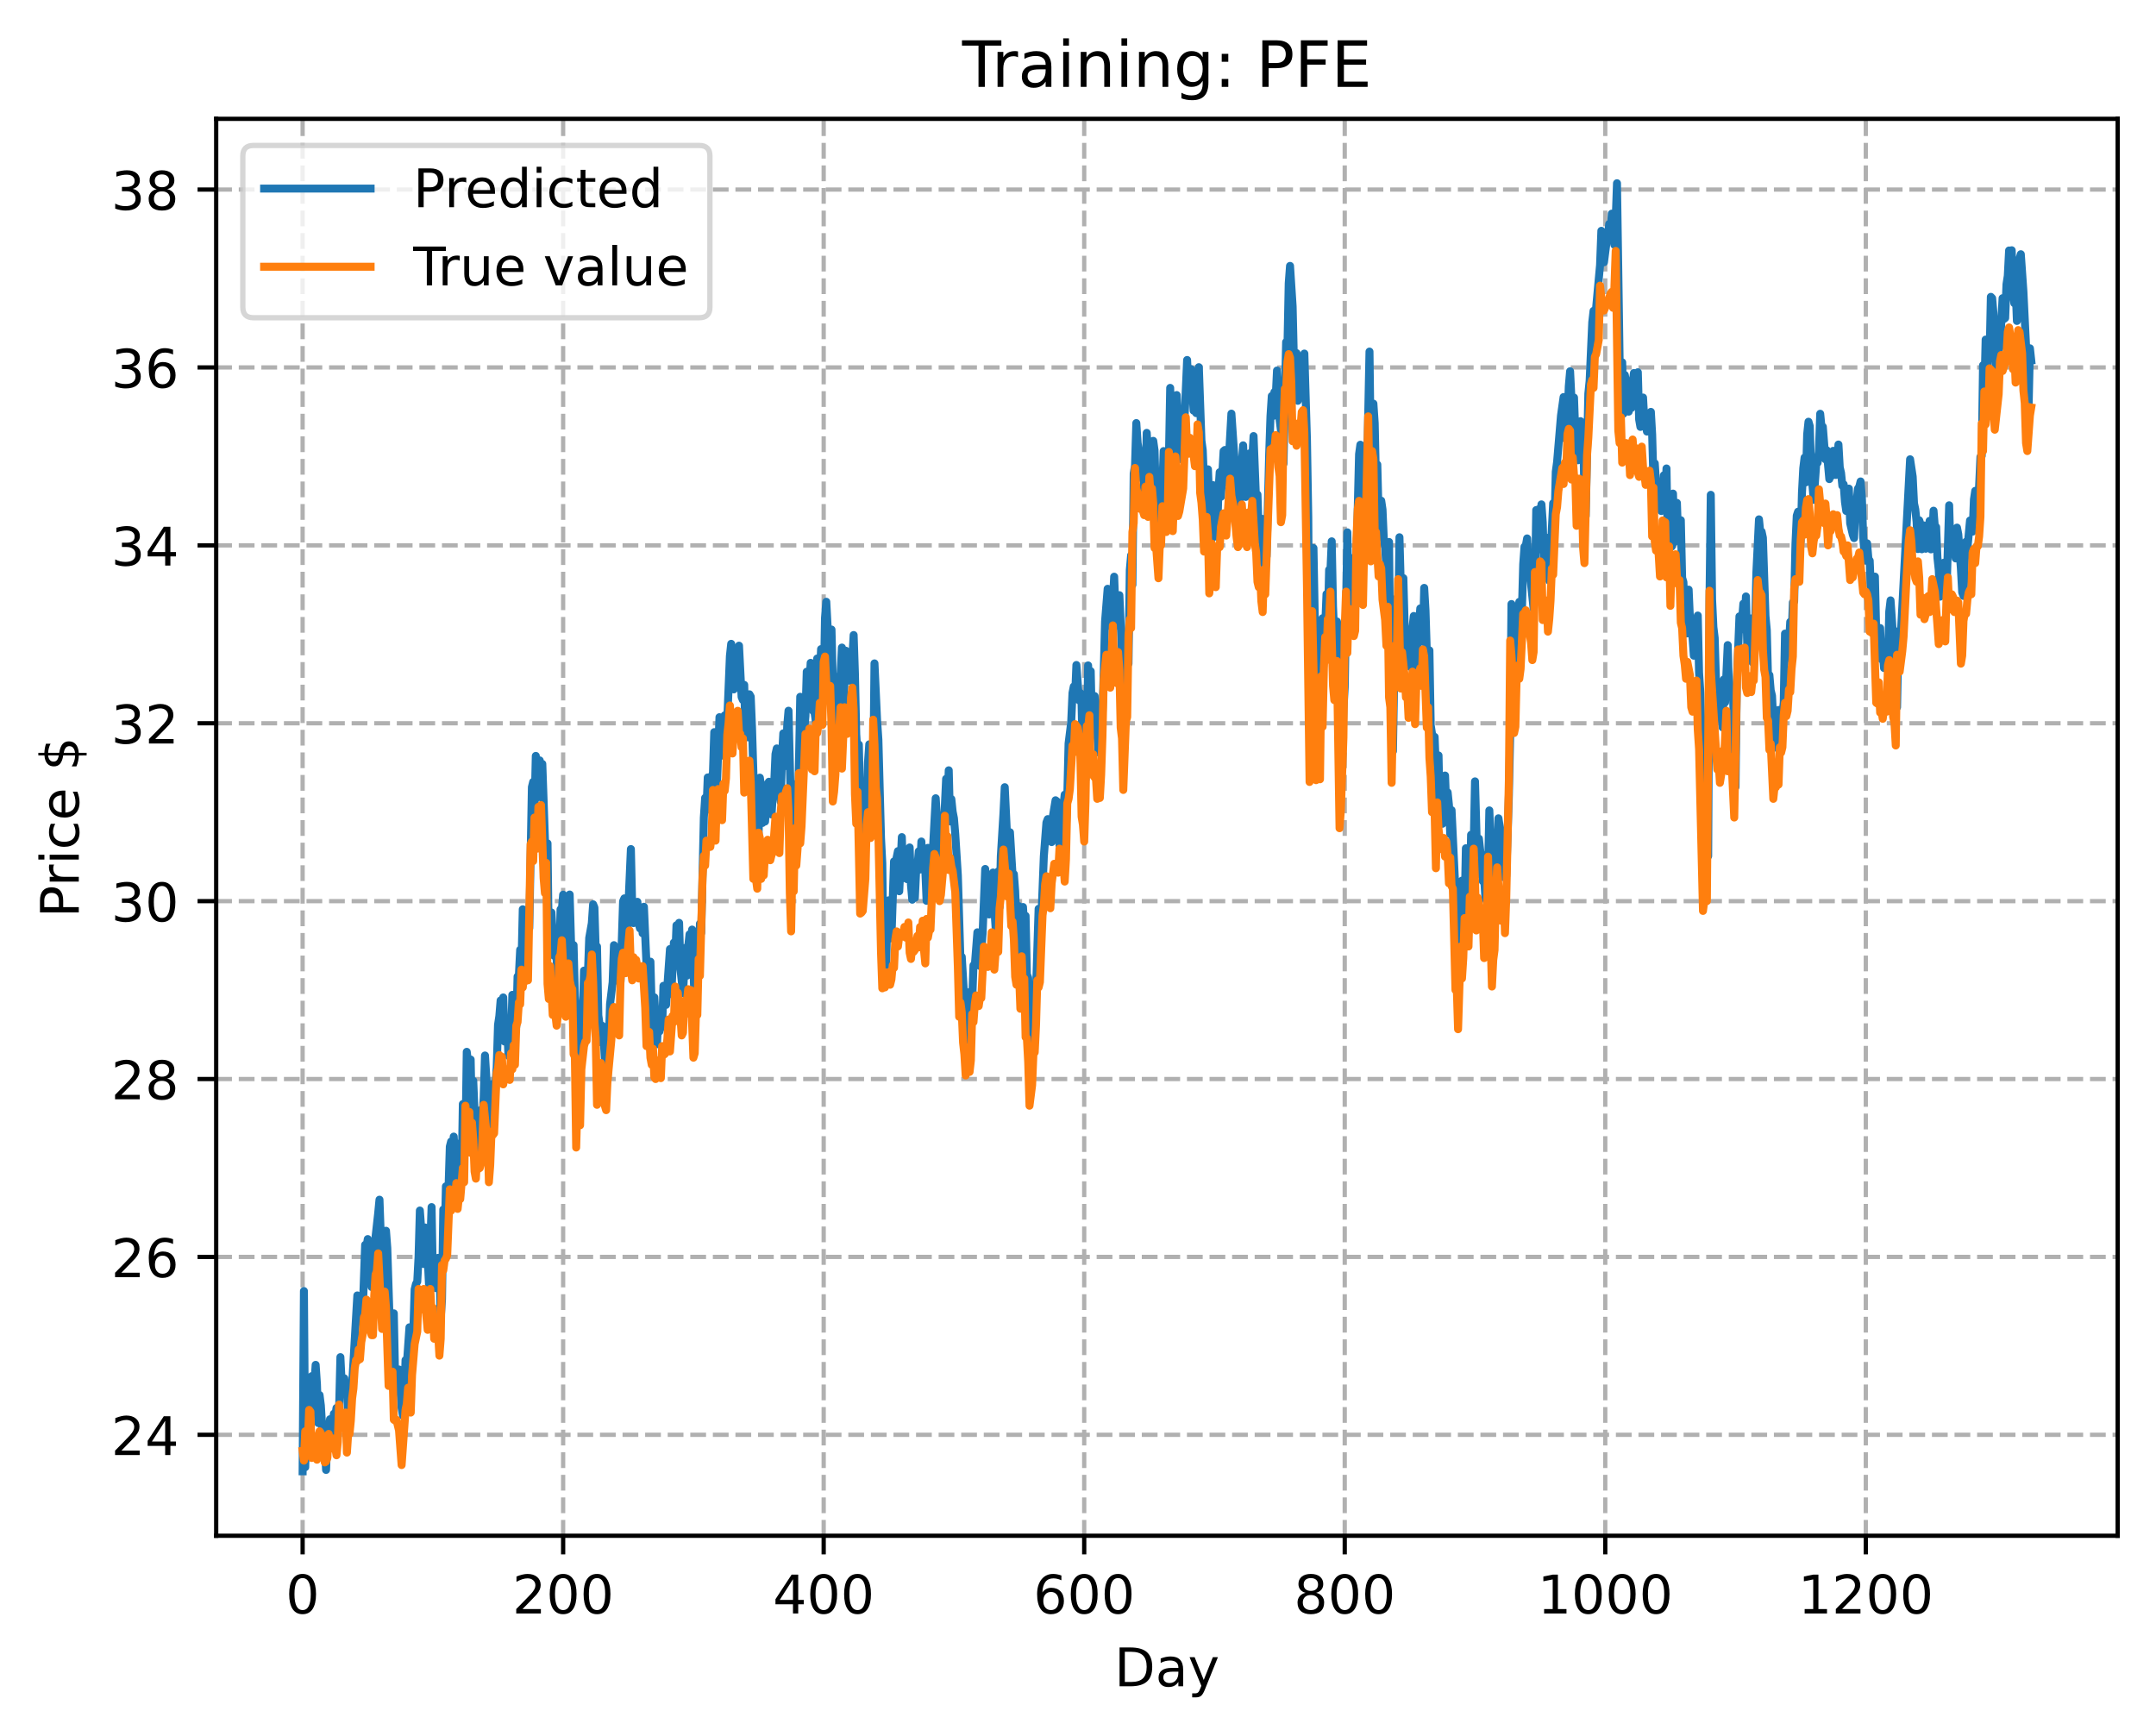 <?xml version="1.0" encoding="utf-8" standalone="no"?>
<!DOCTYPE svg PUBLIC "-//W3C//DTD SVG 1.1//EN"
  "http://www.w3.org/Graphics/SVG/1.1/DTD/svg11.dtd">
<!-- Created with matplotlib (https://matplotlib.org/) -->
<svg height="325.986pt" version="1.1" viewBox="0 0 404.923 325.986" width="404.923pt" xmlns="http://www.w3.org/2000/svg" xmlns:xlink="http://www.w3.org/1999/xlink">
 <defs>
  <style type="text/css">
*{stroke-linecap:butt;stroke-linejoin:round;}
  </style>
 </defs>
 <g id="figure_1">
  <g id="patch_1">
   <path d="M 0 325.986 
L 404.923 325.986 
L 404.923 0 
L 0 0 
z
" style="fill:#ffffff;"/>
  </g>
  <g id="axes_1">
   <g id="patch_2">
    <path d="M 40.603 288.43 
L 397.723 288.43 
L 397.723 22.318 
L 40.603 22.318 
z
" style="fill:#ffffff;"/>
   </g>
   <g id="matplotlib.axis_1">
    <g id="xtick_1">
     <g id="line2d_1">
      <path clip-path="url(#p432d1a57f7)" d="M 56.836 288.43 
L 56.836 22.318 
" style="fill:none;stroke:#b0b0b0;stroke-dasharray:2.96,1.28;stroke-dashoffset:0;stroke-width:0.8;"/>
     </g>
     <g id="line2d_2">
      <defs>
       <path d="M 0 0 
L 0 3.5 
" id="m8fadeb46a3" style="stroke:#000000;stroke-width:0.8;"/>
      </defs>
      <g>
       <use style="stroke:#000000;stroke-width:0.8;" x="56.836" xlink:href="#m8fadeb46a3" y="288.43"/>
      </g>
     </g>
     <g id="text_1">
      <!-- 0 -->
      <defs>
       <path d="M 31.781 66.406 
Q 24.172 66.406 20.328 58.906 
Q 16.5 51.422 16.5 36.375 
Q 16.5 21.391 20.328 13.891 
Q 24.172 6.391 31.781 6.391 
Q 39.453 6.391 43.281 13.891 
Q 47.125 21.391 47.125 36.375 
Q 47.125 51.422 43.281 58.906 
Q 39.453 66.406 31.781 66.406 
z
M 31.781 74.219 
Q 44.047 74.219 50.516 64.516 
Q 56.984 54.828 56.984 36.375 
Q 56.984 17.969 50.516 8.266 
Q 44.047 -1.422 31.781 -1.422 
Q 19.531 -1.422 13.062 8.266 
Q 6.594 17.969 6.594 36.375 
Q 6.594 54.828 13.062 64.516 
Q 19.531 74.219 31.781 74.219 
z
" id="DejaVuSans-48"/>
      </defs>
      <g transform="translate(53.655 303.029)scale(0.1 -0.1)">
       <use xlink:href="#DejaVuSans-48"/>
      </g>
     </g>
    </g>
    <g id="xtick_2">
     <g id="line2d_3">
      <path clip-path="url(#p432d1a57f7)" d="M 105.766 288.43 
L 105.766 22.318 
" style="fill:none;stroke:#b0b0b0;stroke-dasharray:2.96,1.28;stroke-dashoffset:0;stroke-width:0.8;"/>
     </g>
     <g id="line2d_4">
      <g>
       <use style="stroke:#000000;stroke-width:0.8;" x="105.766" xlink:href="#m8fadeb46a3" y="288.43"/>
      </g>
     </g>
     <g id="text_2">
      <!-- 200 -->
      <defs>
       <path d="M 19.188 8.297 
L 53.609 8.297 
L 53.609 0 
L 7.328 0 
L 7.328 8.297 
Q 12.938 14.109 22.625 23.891 
Q 32.328 33.688 34.812 36.531 
Q 39.547 41.844 41.422 45.531 
Q 43.312 49.219 43.312 52.781 
Q 43.312 58.594 39.234 62.25 
Q 35.156 65.922 28.609 65.922 
Q 23.969 65.922 18.812 64.312 
Q 13.672 62.703 7.812 59.422 
L 7.812 69.391 
Q 13.766 71.781 18.938 73 
Q 24.125 74.219 28.422 74.219 
Q 39.75 74.219 46.484 68.547 
Q 53.219 62.891 53.219 53.422 
Q 53.219 48.922 51.531 44.891 
Q 49.859 40.875 45.406 35.406 
Q 44.188 33.984 37.641 27.219 
Q 31.109 20.453 19.188 8.297 
z
" id="DejaVuSans-50"/>
      </defs>
      <g transform="translate(96.223 303.029)scale(0.1 -0.1)">
       <use xlink:href="#DejaVuSans-50"/>
       <use x="63.623" xlink:href="#DejaVuSans-48"/>
       <use x="127.246" xlink:href="#DejaVuSans-48"/>
      </g>
     </g>
    </g>
    <g id="xtick_3">
     <g id="line2d_5">
      <path clip-path="url(#p432d1a57f7)" d="M 154.697 288.43 
L 154.697 22.318 
" style="fill:none;stroke:#b0b0b0;stroke-dasharray:2.96,1.28;stroke-dashoffset:0;stroke-width:0.8;"/>
     </g>
     <g id="line2d_6">
      <g>
       <use style="stroke:#000000;stroke-width:0.8;" x="154.697" xlink:href="#m8fadeb46a3" y="288.43"/>
      </g>
     </g>
     <g id="text_3">
      <!-- 400 -->
      <defs>
       <path d="M 37.797 64.312 
L 12.891 25.391 
L 37.797 25.391 
z
M 35.203 72.906 
L 47.609 72.906 
L 47.609 25.391 
L 58.016 25.391 
L 58.016 17.188 
L 47.609 17.188 
L 47.609 0 
L 37.797 0 
L 37.797 17.188 
L 4.891 17.188 
L 4.891 26.703 
z
" id="DejaVuSans-52"/>
      </defs>
      <g transform="translate(145.153 303.029)scale(0.1 -0.1)">
       <use xlink:href="#DejaVuSans-52"/>
       <use x="63.623" xlink:href="#DejaVuSans-48"/>
       <use x="127.246" xlink:href="#DejaVuSans-48"/>
      </g>
     </g>
    </g>
    <g id="xtick_4">
     <g id="line2d_7">
      <path clip-path="url(#p432d1a57f7)" d="M 203.628 288.43 
L 203.628 22.318 
" style="fill:none;stroke:#b0b0b0;stroke-dasharray:2.96,1.28;stroke-dashoffset:0;stroke-width:0.8;"/>
     </g>
     <g id="line2d_8">
      <g>
       <use style="stroke:#000000;stroke-width:0.8;" x="203.628" xlink:href="#m8fadeb46a3" y="288.43"/>
      </g>
     </g>
     <g id="text_4">
      <!-- 600 -->
      <defs>
       <path d="M 33.016 40.375 
Q 26.375 40.375 22.484 35.828 
Q 18.609 31.297 18.609 23.391 
Q 18.609 15.531 22.484 10.953 
Q 26.375 6.391 33.016 6.391 
Q 39.656 6.391 43.531 10.953 
Q 47.406 15.531 47.406 23.391 
Q 47.406 31.297 43.531 35.828 
Q 39.656 40.375 33.016 40.375 
z
M 52.594 71.297 
L 52.594 62.312 
Q 48.875 64.062 45.094 64.984 
Q 41.312 65.922 37.594 65.922 
Q 27.828 65.922 22.672 59.328 
Q 17.531 52.734 16.797 39.406 
Q 19.672 43.656 24.016 45.922 
Q 28.375 48.188 33.594 48.188 
Q 44.578 48.188 50.953 41.516 
Q 57.328 34.859 57.328 23.391 
Q 57.328 12.156 50.688 5.359 
Q 44.047 -1.422 33.016 -1.422 
Q 20.359 -1.422 13.672 8.266 
Q 6.984 17.969 6.984 36.375 
Q 6.984 53.656 15.188 63.938 
Q 23.391 74.219 37.203 74.219 
Q 40.922 74.219 44.703 73.484 
Q 48.484 72.75 52.594 71.297 
z
" id="DejaVuSans-54"/>
      </defs>
      <g transform="translate(194.084 303.029)scale(0.1 -0.1)">
       <use xlink:href="#DejaVuSans-54"/>
       <use x="63.623" xlink:href="#DejaVuSans-48"/>
       <use x="127.246" xlink:href="#DejaVuSans-48"/>
      </g>
     </g>
    </g>
    <g id="xtick_5">
     <g id="line2d_9">
      <path clip-path="url(#p432d1a57f7)" d="M 252.558 288.43 
L 252.558 22.318 
" style="fill:none;stroke:#b0b0b0;stroke-dasharray:2.96,1.28;stroke-dashoffset:0;stroke-width:0.8;"/>
     </g>
     <g id="line2d_10">
      <g>
       <use style="stroke:#000000;stroke-width:0.8;" x="252.558" xlink:href="#m8fadeb46a3" y="288.43"/>
      </g>
     </g>
     <g id="text_5">
      <!-- 800 -->
      <defs>
       <path d="M 31.781 34.625 
Q 24.75 34.625 20.719 30.859 
Q 16.703 27.094 16.703 20.516 
Q 16.703 13.922 20.719 10.156 
Q 24.75 6.391 31.781 6.391 
Q 38.812 6.391 42.859 10.172 
Q 46.922 13.969 46.922 20.516 
Q 46.922 27.094 42.891 30.859 
Q 38.875 34.625 31.781 34.625 
z
M 21.922 38.812 
Q 15.578 40.375 12.031 44.719 
Q 8.5 49.078 8.5 55.328 
Q 8.5 64.062 14.719 69.141 
Q 20.953 74.219 31.781 74.219 
Q 42.672 74.219 48.875 69.141 
Q 55.078 64.062 55.078 55.328 
Q 55.078 49.078 51.531 44.719 
Q 48 40.375 41.703 38.812 
Q 48.828 37.156 52.797 32.312 
Q 56.781 27.484 56.781 20.516 
Q 56.781 9.906 50.312 4.234 
Q 43.844 -1.422 31.781 -1.422 
Q 19.734 -1.422 13.25 4.234 
Q 6.781 9.906 6.781 20.516 
Q 6.781 27.484 10.781 32.312 
Q 14.797 37.156 21.922 38.812 
z
M 18.312 54.391 
Q 18.312 48.734 21.844 45.562 
Q 25.391 42.391 31.781 42.391 
Q 38.141 42.391 41.719 45.562 
Q 45.312 48.734 45.312 54.391 
Q 45.312 60.062 41.719 63.234 
Q 38.141 66.406 31.781 66.406 
Q 25.391 66.406 21.844 63.234 
Q 18.312 60.062 18.312 54.391 
z
" id="DejaVuSans-56"/>
      </defs>
      <g transform="translate(243.015 303.029)scale(0.1 -0.1)">
       <use xlink:href="#DejaVuSans-56"/>
       <use x="63.623" xlink:href="#DejaVuSans-48"/>
       <use x="127.246" xlink:href="#DejaVuSans-48"/>
      </g>
     </g>
    </g>
    <g id="xtick_6">
     <g id="line2d_11">
      <path clip-path="url(#p432d1a57f7)" d="M 301.489 288.43 
L 301.489 22.318 
" style="fill:none;stroke:#b0b0b0;stroke-dasharray:2.96,1.28;stroke-dashoffset:0;stroke-width:0.8;"/>
     </g>
     <g id="line2d_12">
      <g>
       <use style="stroke:#000000;stroke-width:0.8;" x="301.489" xlink:href="#m8fadeb46a3" y="288.43"/>
      </g>
     </g>
     <g id="text_6">
      <!-- 1000 -->
      <defs>
       <path d="M 12.406 8.297 
L 28.516 8.297 
L 28.516 63.922 
L 10.984 60.406 
L 10.984 69.391 
L 28.422 72.906 
L 38.281 72.906 
L 38.281 8.297 
L 54.391 8.297 
L 54.391 0 
L 12.406 0 
z
" id="DejaVuSans-49"/>
      </defs>
      <g transform="translate(288.764 303.029)scale(0.1 -0.1)">
       <use xlink:href="#DejaVuSans-49"/>
       <use x="63.623" xlink:href="#DejaVuSans-48"/>
       <use x="127.246" xlink:href="#DejaVuSans-48"/>
       <use x="190.869" xlink:href="#DejaVuSans-48"/>
      </g>
     </g>
    </g>
    <g id="xtick_7">
     <g id="line2d_13">
      <path clip-path="url(#p432d1a57f7)" d="M 350.419 288.43 
L 350.419 22.318 
" style="fill:none;stroke:#b0b0b0;stroke-dasharray:2.96,1.28;stroke-dashoffset:0;stroke-width:0.8;"/>
     </g>
     <g id="line2d_14">
      <g>
       <use style="stroke:#000000;stroke-width:0.8;" x="350.419" xlink:href="#m8fadeb46a3" y="288.43"/>
      </g>
     </g>
     <g id="text_7">
      <!-- 1200 -->
      <g transform="translate(337.694 303.029)scale(0.1 -0.1)">
       <use xlink:href="#DejaVuSans-49"/>
       <use x="63.623" xlink:href="#DejaVuSans-50"/>
       <use x="127.246" xlink:href="#DejaVuSans-48"/>
       <use x="190.869" xlink:href="#DejaVuSans-48"/>
      </g>
     </g>
    </g>
    <g id="text_8">
     <!-- Day -->
     <defs>
      <path d="M 19.672 64.797 
L 19.672 8.109 
L 31.594 8.109 
Q 46.688 8.109 53.688 14.938 
Q 60.688 21.781 60.688 36.531 
Q 60.688 51.172 53.688 57.984 
Q 46.688 64.797 31.594 64.797 
z
M 9.812 72.906 
L 30.078 72.906 
Q 51.266 72.906 61.172 64.094 
Q 71.094 55.281 71.094 36.531 
Q 71.094 17.672 61.125 8.828 
Q 51.172 0 30.078 0 
L 9.812 0 
z
" id="DejaVuSans-68"/>
      <path d="M 34.281 27.484 
Q 23.391 27.484 19.188 25 
Q 14.984 22.516 14.984 16.5 
Q 14.984 11.719 18.141 8.906 
Q 21.297 6.109 26.703 6.109 
Q 34.188 6.109 38.703 11.406 
Q 43.219 16.703 43.219 25.484 
L 43.219 27.484 
z
M 52.203 31.203 
L 52.203 0 
L 43.219 0 
L 43.219 8.297 
Q 40.141 3.328 35.547 0.953 
Q 30.953 -1.422 24.312 -1.422 
Q 15.922 -1.422 10.953 3.297 
Q 6 8.016 6 15.922 
Q 6 25.141 12.172 29.828 
Q 18.359 34.516 30.609 34.516 
L 43.219 34.516 
L 43.219 35.406 
Q 43.219 41.609 39.141 45 
Q 35.062 48.391 27.688 48.391 
Q 23 48.391 18.547 47.266 
Q 14.109 46.141 10.016 43.891 
L 10.016 52.203 
Q 14.938 54.109 19.578 55.047 
Q 24.219 56 28.609 56 
Q 40.484 56 46.344 49.844 
Q 52.203 43.703 52.203 31.203 
z
" id="DejaVuSans-97"/>
      <path d="M 32.172 -5.078 
Q 28.375 -14.844 24.75 -17.812 
Q 21.141 -20.797 15.094 -20.797 
L 7.906 -20.797 
L 7.906 -13.281 
L 13.188 -13.281 
Q 16.891 -13.281 18.938 -11.516 
Q 21 -9.766 23.484 -3.219 
L 25.094 0.875 
L 2.984 54.688 
L 12.5 54.688 
L 29.594 11.922 
L 46.688 54.688 
L 56.203 54.688 
z
" id="DejaVuSans-121"/>
     </defs>
     <g transform="translate(209.29 316.707)scale(0.1 -0.1)">
      <use xlink:href="#DejaVuSans-68"/>
      <use x="77.002" xlink:href="#DejaVuSans-97"/>
      <use x="138.281" xlink:href="#DejaVuSans-121"/>
     </g>
    </g>
   </g>
   <g id="matplotlib.axis_2">
    <g id="ytick_1">
     <g id="line2d_15">
      <path clip-path="url(#p432d1a57f7)" d="M 40.603 269.478 
L 397.723 269.478 
" style="fill:none;stroke:#b0b0b0;stroke-dasharray:2.96,1.28;stroke-dashoffset:0;stroke-width:0.8;"/>
     </g>
     <g id="line2d_16">
      <defs>
       <path d="M 0 0 
L -3.5 0 
" id="me62742db58" style="stroke:#000000;stroke-width:0.8;"/>
      </defs>
      <g>
       <use style="stroke:#000000;stroke-width:0.8;" x="40.603" xlink:href="#me62742db58" y="269.478"/>
      </g>
     </g>
     <g id="text_9">
      <!-- 24 -->
      <g transform="translate(20.878 273.278)scale(0.1 -0.1)">
       <use xlink:href="#DejaVuSans-50"/>
       <use x="63.623" xlink:href="#DejaVuSans-52"/>
      </g>
     </g>
    </g>
    <g id="ytick_2">
     <g id="line2d_17">
      <path clip-path="url(#p432d1a57f7)" d="M 40.603 236.068 
L 397.723 236.068 
" style="fill:none;stroke:#b0b0b0;stroke-dasharray:2.96,1.28;stroke-dashoffset:0;stroke-width:0.8;"/>
     </g>
     <g id="line2d_18">
      <g>
       <use style="stroke:#000000;stroke-width:0.8;" x="40.603" xlink:href="#me62742db58" y="236.068"/>
      </g>
     </g>
     <g id="text_10">
      <!-- 26 -->
      <g transform="translate(20.878 239.867)scale(0.1 -0.1)">
       <use xlink:href="#DejaVuSans-50"/>
       <use x="63.623" xlink:href="#DejaVuSans-54"/>
      </g>
     </g>
    </g>
    <g id="ytick_3">
     <g id="line2d_19">
      <path clip-path="url(#p432d1a57f7)" d="M 40.603 202.657 
L 397.723 202.657 
" style="fill:none;stroke:#b0b0b0;stroke-dasharray:2.96,1.28;stroke-dashoffset:0;stroke-width:0.8;"/>
     </g>
     <g id="line2d_20">
      <g>
       <use style="stroke:#000000;stroke-width:0.8;" x="40.603" xlink:href="#me62742db58" y="202.657"/>
      </g>
     </g>
     <g id="text_11">
      <!-- 28 -->
      <g transform="translate(20.878 206.456)scale(0.1 -0.1)">
       <use xlink:href="#DejaVuSans-50"/>
       <use x="63.623" xlink:href="#DejaVuSans-56"/>
      </g>
     </g>
    </g>
    <g id="ytick_4">
     <g id="line2d_21">
      <path clip-path="url(#p432d1a57f7)" d="M 40.603 169.246 
L 397.723 169.246 
" style="fill:none;stroke:#b0b0b0;stroke-dasharray:2.96,1.28;stroke-dashoffset:0;stroke-width:0.8;"/>
     </g>
     <g id="line2d_22">
      <g>
       <use style="stroke:#000000;stroke-width:0.8;" x="40.603" xlink:href="#me62742db58" y="169.246"/>
      </g>
     </g>
     <g id="text_12">
      <!-- 30 -->
      <defs>
       <path d="M 40.578 39.312 
Q 47.656 37.797 51.625 33 
Q 55.609 28.219 55.609 21.188 
Q 55.609 10.406 48.188 4.484 
Q 40.766 -1.422 27.094 -1.422 
Q 22.516 -1.422 17.656 -0.516 
Q 12.797 0.391 7.625 2.203 
L 7.625 11.719 
Q 11.719 9.328 16.594 8.109 
Q 21.484 6.891 26.812 6.891 
Q 36.078 6.891 40.938 10.547 
Q 45.797 14.203 45.797 21.188 
Q 45.797 27.641 41.281 31.266 
Q 36.766 34.906 28.719 34.906 
L 20.219 34.906 
L 20.219 43.016 
L 29.109 43.016 
Q 36.375 43.016 40.234 45.922 
Q 44.094 48.828 44.094 54.297 
Q 44.094 59.906 40.109 62.906 
Q 36.141 65.922 28.719 65.922 
Q 24.656 65.922 20.016 65.031 
Q 15.375 64.156 9.812 62.312 
L 9.812 71.094 
Q 15.438 72.656 20.344 73.438 
Q 25.25 74.219 29.594 74.219 
Q 40.828 74.219 47.359 69.109 
Q 53.906 64.016 53.906 55.328 
Q 53.906 49.266 50.438 45.094 
Q 46.969 40.922 40.578 39.312 
z
" id="DejaVuSans-51"/>
      </defs>
      <g transform="translate(20.878 173.046)scale(0.1 -0.1)">
       <use xlink:href="#DejaVuSans-51"/>
       <use x="63.623" xlink:href="#DejaVuSans-48"/>
      </g>
     </g>
    </g>
    <g id="ytick_5">
     <g id="line2d_23">
      <path clip-path="url(#p432d1a57f7)" d="M 40.603 135.836 
L 397.723 135.836 
" style="fill:none;stroke:#b0b0b0;stroke-dasharray:2.96,1.28;stroke-dashoffset:0;stroke-width:0.8;"/>
     </g>
     <g id="line2d_24">
      <g>
       <use style="stroke:#000000;stroke-width:0.8;" x="40.603" xlink:href="#me62742db58" y="135.836"/>
      </g>
     </g>
     <g id="text_13">
      <!-- 32 -->
      <g transform="translate(20.878 139.635)scale(0.1 -0.1)">
       <use xlink:href="#DejaVuSans-51"/>
       <use x="63.623" xlink:href="#DejaVuSans-50"/>
      </g>
     </g>
    </g>
    <g id="ytick_6">
     <g id="line2d_25">
      <path clip-path="url(#p432d1a57f7)" d="M 40.603 102.425 
L 397.723 102.425 
" style="fill:none;stroke:#b0b0b0;stroke-dasharray:2.96,1.28;stroke-dashoffset:0;stroke-width:0.8;"/>
     </g>
     <g id="line2d_26">
      <g>
       <use style="stroke:#000000;stroke-width:0.8;" x="40.603" xlink:href="#me62742db58" y="102.425"/>
      </g>
     </g>
     <g id="text_14">
      <!-- 34 -->
      <g transform="translate(20.878 106.224)scale(0.1 -0.1)">
       <use xlink:href="#DejaVuSans-51"/>
       <use x="63.623" xlink:href="#DejaVuSans-52"/>
      </g>
     </g>
    </g>
    <g id="ytick_7">
     <g id="line2d_27">
      <path clip-path="url(#p432d1a57f7)" d="M 40.603 69.014 
L 397.723 69.014 
" style="fill:none;stroke:#b0b0b0;stroke-dasharray:2.96,1.28;stroke-dashoffset:0;stroke-width:0.8;"/>
     </g>
     <g id="line2d_28">
      <g>
       <use style="stroke:#000000;stroke-width:0.8;" x="40.603" xlink:href="#me62742db58" y="69.014"/>
      </g>
     </g>
     <g id="text_15">
      <!-- 36 -->
      <g transform="translate(20.878 72.814)scale(0.1 -0.1)">
       <use xlink:href="#DejaVuSans-51"/>
       <use x="63.623" xlink:href="#DejaVuSans-54"/>
      </g>
     </g>
    </g>
    <g id="ytick_8">
     <g id="line2d_29">
      <path clip-path="url(#p432d1a57f7)" d="M 40.603 35.604 
L 397.723 35.604 
" style="fill:none;stroke:#b0b0b0;stroke-dasharray:2.96,1.28;stroke-dashoffset:0;stroke-width:0.8;"/>
     </g>
     <g id="line2d_30">
      <g>
       <use style="stroke:#000000;stroke-width:0.8;" x="40.603" xlink:href="#me62742db58" y="35.604"/>
      </g>
     </g>
     <g id="text_16">
      <!-- 38 -->
      <g transform="translate(20.878 39.403)scale(0.1 -0.1)">
       <use xlink:href="#DejaVuSans-51"/>
       <use x="63.623" xlink:href="#DejaVuSans-56"/>
      </g>
     </g>
    </g>
    <g id="text_17">
     <!-- Price $ -->
     <defs>
      <path d="M 19.672 64.797 
L 19.672 37.406 
L 32.078 37.406 
Q 38.969 37.406 42.719 40.969 
Q 46.484 44.531 46.484 51.125 
Q 46.484 57.672 42.719 61.234 
Q 38.969 64.797 32.078 64.797 
z
M 9.812 72.906 
L 32.078 72.906 
Q 44.344 72.906 50.609 67.359 
Q 56.891 61.812 56.891 51.125 
Q 56.891 40.328 50.609 34.812 
Q 44.344 29.297 32.078 29.297 
L 19.672 29.297 
L 19.672 0 
L 9.812 0 
z
" id="DejaVuSans-80"/>
      <path d="M 41.109 46.297 
Q 39.594 47.172 37.812 47.578 
Q 36.031 48 33.891 48 
Q 26.266 48 22.188 43.047 
Q 18.109 38.094 18.109 28.812 
L 18.109 0 
L 9.078 0 
L 9.078 54.688 
L 18.109 54.688 
L 18.109 46.188 
Q 20.953 51.172 25.484 53.578 
Q 30.031 56 36.531 56 
Q 37.453 56 38.578 55.875 
Q 39.703 55.766 41.062 55.516 
z
" id="DejaVuSans-114"/>
      <path d="M 9.422 54.688 
L 18.406 54.688 
L 18.406 0 
L 9.422 0 
z
M 9.422 75.984 
L 18.406 75.984 
L 18.406 64.594 
L 9.422 64.594 
z
" id="DejaVuSans-105"/>
      <path d="M 48.781 52.594 
L 48.781 44.188 
Q 44.969 46.297 41.141 47.344 
Q 37.312 48.391 33.406 48.391 
Q 24.656 48.391 19.812 42.844 
Q 14.984 37.312 14.984 27.297 
Q 14.984 17.281 19.812 11.734 
Q 24.656 6.203 33.406 6.203 
Q 37.312 6.203 41.141 7.25 
Q 44.969 8.297 48.781 10.406 
L 48.781 2.094 
Q 45.016 0.344 40.984 -0.531 
Q 36.969 -1.422 32.422 -1.422 
Q 20.062 -1.422 12.781 6.344 
Q 5.516 14.109 5.516 27.297 
Q 5.516 40.672 12.859 48.328 
Q 20.219 56 33.016 56 
Q 37.156 56 41.109 55.141 
Q 45.062 54.297 48.781 52.594 
z
" id="DejaVuSans-99"/>
      <path d="M 56.203 29.594 
L 56.203 25.203 
L 14.891 25.203 
Q 15.484 15.922 20.484 11.062 
Q 25.484 6.203 34.422 6.203 
Q 39.594 6.203 44.453 7.469 
Q 49.312 8.734 54.109 11.281 
L 54.109 2.781 
Q 49.266 0.734 44.188 -0.344 
Q 39.109 -1.422 33.891 -1.422 
Q 20.797 -1.422 13.156 6.188 
Q 5.516 13.812 5.516 26.812 
Q 5.516 40.234 12.766 48.109 
Q 20.016 56 32.328 56 
Q 43.359 56 49.781 48.891 
Q 56.203 41.797 56.203 29.594 
z
M 47.219 32.234 
Q 47.125 39.594 43.094 43.984 
Q 39.062 48.391 32.422 48.391 
Q 24.906 48.391 20.391 44.141 
Q 15.875 39.891 15.188 32.172 
z
" id="DejaVuSans-101"/>
      <path id="DejaVuSans-32"/>
      <path d="M 33.797 -14.703 
L 28.906 -14.703 
L 28.859 0 
Q 23.734 0.094 18.609 1.188 
Q 13.484 2.297 8.297 4.5 
L 8.297 13.281 
Q 13.281 10.156 18.375 8.562 
Q 23.484 6.984 28.906 6.938 
L 28.906 29.203 
Q 18.109 30.953 13.203 35.156 
Q 8.297 39.359 8.297 46.688 
Q 8.297 54.641 13.625 59.219 
Q 18.953 63.812 28.906 64.5 
L 28.906 75.984 
L 33.797 75.984 
L 33.797 64.656 
Q 38.328 64.453 42.578 63.688 
Q 46.828 62.938 50.875 61.625 
L 50.875 53.078 
Q 46.828 55.125 42.547 56.25 
Q 38.281 57.375 33.797 57.562 
L 33.797 36.719 
Q 44.875 35.016 50.094 30.609 
Q 55.328 26.219 55.328 18.609 
Q 55.328 10.359 49.781 5.594 
Q 44.234 0.828 33.797 0.094 
z
M 28.906 37.594 
L 28.906 57.625 
Q 23.25 56.984 20.266 54.391 
Q 17.281 51.812 17.281 47.516 
Q 17.281 43.312 20.031 40.969 
Q 22.797 38.625 28.906 37.594 
z
M 33.797 28.219 
L 33.797 7.078 
Q 39.984 7.906 43.141 10.594 
Q 46.297 13.281 46.297 17.672 
Q 46.297 21.969 43.281 24.5 
Q 40.281 27.047 33.797 28.219 
z
" id="DejaVuSans-36"/>
     </defs>
     <g transform="translate(14.798 172.342)rotate(-90)scale(0.1 -0.1)">
      <use xlink:href="#DejaVuSans-80"/>
      <use x="58.553" xlink:href="#DejaVuSans-114"/>
      <use x="99.666" xlink:href="#DejaVuSans-105"/>
      <use x="127.449" xlink:href="#DejaVuSans-99"/>
      <use x="182.43" xlink:href="#DejaVuSans-101"/>
      <use x="243.953" xlink:href="#DejaVuSans-32"/>
      <use x="275.74" xlink:href="#DejaVuSans-36"/>
     </g>
    </g>
   </g>
   <g id="line2d_31">
    <path clip-path="url(#p432d1a57f7)" d="M 56.836 276.334 
L 57.081 242.476 
L 57.325 275.562 
L 57.57 265.051 
L 57.814 273.722 
L 58.059 272.956 
L 58.304 262.361 
L 58.548 258.46 
L 58.793 263.738 
L 59.282 256.338 
L 59.527 259.975 
L 59.772 267.266 
L 60.016 262.006 
L 60.261 263.968 
L 60.506 267.979 
L 60.75 270.008 
L 60.995 270.765 
L 61.24 276.071 
L 61.484 269.769 
L 61.729 268.79 
L 61.974 266.548 
L 62.218 269.225 
L 62.708 265.516 
L 62.952 266.005 
L 63.197 264.436 
L 63.441 265.367 
L 63.686 264.634 
L 63.931 254.888 
L 64.175 259.953 
L 64.42 259.799 
L 64.665 258.864 
L 64.909 261.797 
L 65.154 260.163 
L 65.399 266.658 
L 65.643 262.913 
L 65.888 264.274 
L 67.111 243.3 
L 67.356 246.518 
L 67.601 244.624 
L 67.845 246.881 
L 68.09 247.299 
L 68.579 233.794 
L 68.824 234.21 
L 69.069 232.715 
L 69.558 239.086 
L 69.802 241.718 
L 70.292 239.421 
L 70.536 232.283 
L 71.026 227.868 
L 71.27 225.318 
L 72.004 246.127 
L 72.494 231.152 
L 72.738 234.391 
L 73.228 249.757 
L 73.717 250.951 
L 73.962 246.661 
L 74.206 258.614 
L 74.451 258.361 
L 74.696 257.473 
L 74.94 257.209 
L 75.429 264.444 
L 75.674 265.896 
L 75.919 262.818 
L 76.163 255.437 
L 76.408 256.294 
L 76.897 249.285 
L 77.142 253.361 
L 77.387 254.849 
L 77.631 250.009 
L 77.876 242.169 
L 78.121 241.148 
L 78.365 240.714 
L 78.61 236.103 
L 78.855 227.351 
L 79.099 230.704 
L 79.344 232.07 
L 79.589 237.402 
L 79.833 230.541 
L 80.078 235.854 
L 80.323 236.215 
L 80.567 241.178 
L 81.056 226.707 
L 81.301 240.233 
L 81.546 236.478 
L 81.79 241.913 
L 82.035 237.083 
L 82.28 236.241 
L 82.524 237.56 
L 82.769 247.633 
L 83.014 244.02 
L 83.258 227.16 
L 83.503 233.581 
L 83.748 222.804 
L 83.992 224.779 
L 84.237 223.313 
L 84.482 215.345 
L 84.726 214.394 
L 84.971 218.321 
L 85.216 213.468 
L 85.705 222.306 
L 85.95 214.796 
L 86.194 224.335 
L 86.439 216.806 
L 86.684 221.668 
L 86.928 207.351 
L 87.173 208.899 
L 87.417 214.772 
L 87.662 197.546 
L 87.907 199.577 
L 88.151 205.808 
L 88.396 198.992 
L 88.641 211.102 
L 88.885 202.984 
L 89.375 214.927 
L 89.619 216.737 
L 89.864 210.105 
L 90.109 213.029 
L 90.353 208.433 
L 90.598 210.374 
L 90.843 206.136 
L 91.087 198.237 
L 91.577 206.216 
L 91.821 206.086 
L 92.066 214.203 
L 92.311 210.685 
L 92.555 203.574 
L 92.8 207.025 
L 93.289 200.457 
L 93.534 192.474 
L 93.778 190.856 
L 94.023 187.89 
L 94.268 191.166 
L 94.512 187.334 
L 94.757 195.612 
L 95.246 192.317 
L 95.491 198.295 
L 95.736 193.159 
L 95.98 194.82 
L 96.225 186.847 
L 96.47 192.655 
L 96.714 188.538 
L 96.959 192.825 
L 97.204 183.401 
L 97.448 183.231 
L 97.693 178.38 
L 97.938 181.302 
L 98.182 170.774 
L 98.427 175.215 
L 98.672 172.453 
L 98.916 174.721 
L 99.161 171.955 
L 99.405 174.318 
L 99.895 147.83 
L 100.139 146.843 
L 100.384 152.609 
L 100.629 141.968 
L 101.118 149.706 
L 101.363 142.81 
L 101.607 147.299 
L 101.852 143.471 
L 102.586 164.401 
L 102.831 158.395 
L 103.075 177.993 
L 103.565 171.373 
L 104.054 179.506 
L 104.299 175.661 
L 104.788 185.007 
L 105.032 181.499 
L 105.277 170.792 
L 105.522 170.85 
L 105.766 168.039 
L 106.5 180.631 
L 106.745 179.205 
L 106.99 168.003 
L 107.234 176.582 
L 107.479 179.781 
L 107.724 177.5 
L 107.968 187.063 
L 108.213 190.328 
L 108.458 203.65 
L 108.702 197.824 
L 108.947 201.079 
L 109.436 191.901 
L 109.681 182.297 
L 109.926 183.334 
L 110.17 186.336 
L 110.415 183.043 
L 110.66 176.16 
L 111.149 173.39 
L 111.393 169.843 
L 111.638 170.455 
L 111.883 178.542 
L 112.127 177.767 
L 112.372 190.71 
L 112.617 192.483 
L 112.861 195.777 
L 113.106 192.652 
L 113.351 194.599 
L 113.84 203.187 
L 114.085 203.058 
L 114.574 188.581 
L 115.063 184.475 
L 115.308 177.514 
L 115.553 179.341 
L 115.797 184.154 
L 116.287 180.467 
L 116.531 184.45 
L 117.02 169.26 
L 117.265 168.725 
L 117.51 171.746 
L 117.754 176.227 
L 118.488 159.465 
L 118.733 170.242 
L 118.978 173.366 
L 119.222 169.779 
L 119.467 172.863 
L 119.712 169.374 
L 119.956 173.503 
L 120.201 174.371 
L 120.446 172.116 
L 120.69 175.291 
L 120.935 170.302 
L 121.669 186.748 
L 121.914 185.085 
L 122.158 180.613 
L 122.403 189.627 
L 122.648 193.22 
L 122.892 187.311 
L 123.381 196.125 
L 123.626 191.519 
L 123.871 193.71 
L 124.115 190.479 
L 124.36 192.94 
L 124.605 185.146 
L 124.849 188.46 
L 125.094 188.734 
L 125.828 178.245 
L 126.073 186.705 
L 126.562 177.04 
L 126.807 180.351 
L 127.051 173.782 
L 127.296 178.949 
L 127.541 173.318 
L 127.785 181.832 
L 128.275 186.511 
L 128.764 178 
L 129.008 183.243 
L 129.253 177.786 
L 129.498 175.471 
L 129.742 179.261 
L 129.987 174.588 
L 130.476 188.915 
L 130.966 179.729 
L 131.21 181.994 
L 131.455 173.476 
L 131.7 175.201 
L 132.189 153.553 
L 132.434 149.843 
L 132.678 152.163 
L 132.923 146.015 
L 133.168 148.692 
L 133.412 148.787 
L 133.657 145.85 
L 133.902 145.154 
L 134.146 137.503 
L 134.391 144.512 
L 134.636 147.799 
L 135.125 134.696 
L 135.614 141.633 
L 135.859 141.943 
L 136.103 134.353 
L 136.348 141.052 
L 137.082 123.219 
L 137.327 120.918 
L 137.816 129.475 
L 138.061 125.032 
L 138.305 125.185 
L 138.795 121.266 
L 139.284 130.907 
L 139.529 131.479 
L 139.773 128.629 
L 140.018 138.346 
L 140.263 133.67 
L 140.507 138.477 
L 140.752 130.399 
L 140.996 130.848 
L 141.241 136.746 
L 141.73 153.023 
L 141.975 154.559 
L 142.22 149.967 
L 142.464 157.333 
L 142.709 146.056 
L 142.954 147.895 
L 143.198 154.563 
L 143.443 149.963 
L 143.688 154.294 
L 144.177 147.191 
L 144.422 146.82 
L 144.911 152.966 
L 145.156 148.949 
L 145.4 147.231 
L 145.645 141.63 
L 145.89 140.566 
L 146.379 147.851 
L 146.624 150.597 
L 146.868 142.181 
L 147.113 137.73 
L 147.357 143.194 
L 147.602 143.865 
L 147.847 136.36 
L 148.091 133.482 
L 148.825 162.534 
L 149.07 149.471 
L 149.315 159.292 
L 149.559 147.216 
L 149.804 156.441 
L 150.293 130.864 
L 150.538 148.833 
L 151.027 137.268 
L 151.272 134.501 
L 151.517 126.152 
L 151.761 130.362 
L 152.006 128.748 
L 152.251 124.494 
L 152.74 133.558 
L 152.984 133.849 
L 153.229 135.559 
L 153.474 123.679 
L 153.718 132.278 
L 154.208 121.908 
L 154.697 130.366 
L 154.942 116.114 
L 155.186 113.02 
L 155.676 122.208 
L 155.92 122.843 
L 156.165 118.238 
L 156.654 138.07 
L 156.899 138.167 
L 157.144 135.746 
L 157.388 127.088 
L 157.633 131.823 
L 158.122 121.622 
L 158.367 133.896 
L 158.856 122.212 
L 159.101 124.487 
L 159.345 127.824 
L 159.59 123.514 
L 159.835 127.909 
L 160.324 119.269 
L 160.569 126.584 
L 160.813 137.894 
L 161.058 141.899 
L 161.303 139.837 
L 161.792 161.406 
L 162.037 158.506 
L 162.281 157.871 
L 162.771 153.293 
L 163.015 143.211 
L 163.26 139.789 
L 163.505 143.469 
L 163.749 149.899 
L 163.994 147.727 
L 164.239 124.594 
L 164.728 135.298 
L 164.972 138.936 
L 165.462 157.362 
L 165.706 162.155 
L 165.951 180.523 
L 166.196 172.195 
L 166.44 181.263 
L 166.685 170.325 
L 166.93 169.087 
L 167.174 175.023 
L 167.419 176.246 
L 167.908 161.779 
L 168.153 163.496 
L 168.398 161.066 
L 168.642 159.854 
L 168.887 167.389 
L 169.376 157.22 
L 169.621 164.931 
L 169.866 159.963 
L 170.11 160.109 
L 170.355 165.112 
L 170.844 159.16 
L 171.089 166.154 
L 171.333 168.976 
L 171.578 167.018 
L 171.823 168.639 
L 172.067 163.407 
L 172.312 162.673 
L 172.557 159.879 
L 172.801 163.308 
L 173.046 158.047 
L 173.291 162.855 
L 173.535 159.541 
L 173.78 163.33 
L 174.025 169.187 
L 174.269 159.242 
L 174.514 166.992 
L 174.759 163.011 
L 175.003 161.537 
L 175.248 158.931 
L 175.737 149.924 
L 176.716 165.534 
L 176.96 162.113 
L 177.694 146.27 
L 177.939 151.339 
L 178.184 144.674 
L 178.428 154.285 
L 178.673 150.074 
L 178.918 152.43 
L 179.162 153.683 
L 179.407 156.633 
L 179.896 164.394 
L 180.386 180.499 
L 180.63 179.704 
L 181.364 191.973 
L 181.609 195.366 
L 181.854 188.23 
L 182.098 186.316 
L 182.343 191.418 
L 182.588 187.898 
L 182.832 181.296 
L 183.077 181.396 
L 183.566 175.099 
L 184.055 181.431 
L 184.545 175.337 
L 185.034 163.204 
L 185.279 168.024 
L 185.523 167.014 
L 185.768 171.747 
L 186.013 165.753 
L 186.257 170.012 
L 186.502 163.872 
L 186.747 170.626 
L 186.991 174.262 
L 187.481 163.666 
L 187.725 170.405 
L 187.97 160.795 
L 188.459 152.803 
L 188.704 147.845 
L 189.438 163.396 
L 189.682 156.306 
L 190.172 164.431 
L 190.416 164.165 
L 190.661 167.327 
L 190.906 173.504 
L 191.15 176.402 
L 191.395 170.2 
L 191.64 173.415 
L 191.884 181.819 
L 192.129 170.346 
L 192.374 174.322 
L 192.618 172 
L 192.863 182.982 
L 193.108 183.645 
L 193.597 198.335 
L 193.842 191.437 
L 194.086 192.28 
L 194.331 186.73 
L 194.575 186.12 
L 195.065 170.68 
L 195.309 175.309 
L 195.554 173.282 
L 196.043 160.843 
L 196.533 154.472 
L 196.777 153.843 
L 197.022 156.913 
L 197.267 155.778 
L 197.511 158.154 
L 197.756 153.261 
L 198.245 150.303 
L 198.49 150.505 
L 198.979 158.743 
L 199.224 151.676 
L 199.469 154.013 
L 199.958 149.248 
L 200.203 155.869 
L 200.447 149.729 
L 200.692 139.63 
L 201.181 135.692 
L 201.426 130.149 
L 201.67 128.925 
L 201.915 130.951 
L 202.16 124.895 
L 202.649 131.514 
L 202.894 130.161 
L 203.138 132.339 
L 203.383 143.792 
L 203.628 144.437 
L 203.872 146.399 
L 204.117 139.492 
L 204.362 124.975 
L 204.606 130.516 
L 204.851 126.054 
L 205.096 137.261 
L 205.34 136.044 
L 205.585 130.729 
L 205.83 136.328 
L 206.074 137.861 
L 206.319 141.322 
L 206.563 137.008 
L 206.808 141.671 
L 207.297 126.177 
L 207.542 116.742 
L 208.031 110.581 
L 208.276 116.514 
L 208.521 115.829 
L 208.765 117.7 
L 209.255 108.31 
L 209.499 114.825 
L 209.744 112.585 
L 209.989 117.513 
L 210.233 111.781 
L 210.967 128.012 
L 211.212 136.911 
L 211.457 131.93 
L 211.701 124.104 
L 211.946 124.648 
L 212.191 107.051 
L 212.435 104.294 
L 212.68 109.834 
L 212.924 88.915 
L 213.169 87.421 
L 213.414 79.458 
L 213.658 83.193 
L 213.903 84.789 
L 214.392 89.818 
L 214.637 85.32 
L 214.882 91.938 
L 215.126 90.738 
L 215.371 81.3 
L 215.86 89.313 
L 216.105 83.749 
L 216.35 84.694 
L 216.594 82.801 
L 216.839 84.578 
L 217.084 93.088 
L 217.328 92.161 
L 217.573 97.757 
L 217.818 99.116 
L 218.062 91.132 
L 218.307 91.323 
L 218.551 84.717 
L 218.796 90.667 
L 219.041 86.746 
L 219.285 90.332 
L 219.53 86.395 
L 219.775 72.851 
L 220.019 82.603 
L 220.509 89.276 
L 220.998 74.197 
L 221.487 86.244 
L 221.732 82.353 
L 221.977 81.578 
L 222.221 78.343 
L 222.466 78.699 
L 222.955 67.61 
L 223.2 72.865 
L 223.445 74.265 
L 223.689 69.32 
L 224.179 77.136 
L 224.423 77.042 
L 224.668 77.591 
L 225.157 68.965 
L 225.646 82.738 
L 225.891 84.552 
L 226.38 96.813 
L 226.625 91.191 
L 226.87 88.145 
L 227.114 94.353 
L 227.359 104.038 
L 227.848 91.121 
L 228.093 94.756 
L 228.338 96.229 
L 228.582 100.827 
L 228.827 92.39 
L 229.072 88.682 
L 229.316 93.303 
L 229.806 84.724 
L 230.05 84.513 
L 230.539 90.681 
L 231.273 77.687 
L 232.252 92.062 
L 232.741 95.349 
L 233.231 87.173 
L 233.475 83.64 
L 233.72 90.52 
L 233.965 93.331 
L 234.209 90.83 
L 234.454 93.129 
L 234.699 85.144 
L 234.943 90.971 
L 235.433 81.9 
L 235.922 94.476 
L 236.167 92.88 
L 236.411 100.1 
L 236.656 101.467 
L 236.9 97.401 
L 237.39 105.929 
L 237.634 98.633 
L 237.879 104.479 
L 238.368 85.326 
L 238.613 78.156 
L 238.858 74.37 
L 239.102 78.137 
L 239.347 73.636 
L 239.592 74.704 
L 239.836 69.592 
L 240.326 78.828 
L 240.57 80.787 
L 240.815 87.248 
L 241.06 87.073 
L 241.549 64.232 
L 241.794 65.402 
L 242.038 53.217 
L 242.283 49.94 
L 242.772 57.571 
L 243.017 68.109 
L 243.261 71.589 
L 243.506 66.321 
L 243.751 75.277 
L 243.995 68.341 
L 244.485 74.111 
L 244.729 68.331 
L 244.974 66.405 
L 245.463 82.689 
L 245.708 97.118 
L 245.953 134.137 
L 246.197 129.988 
L 246.687 102.937 
L 246.931 116.131 
L 247.176 121.591 
L 247.421 137.764 
L 247.665 126.485 
L 247.91 126.064 
L 248.155 135.529 
L 248.399 116.111 
L 248.644 123.657 
L 249.133 111.575 
L 249.378 117.49 
L 249.622 107.014 
L 249.867 107.296 
L 250.112 101.669 
L 250.356 113.91 
L 250.846 125.373 
L 251.09 116.72 
L 251.335 117.982 
L 251.58 128.496 
L 251.824 144.527 
L 252.069 143.113 
L 252.314 133.181 
L 252.558 129.018 
L 253.048 99.978 
L 253.292 113.424 
L 253.537 105.641 
L 253.782 111.452 
L 254.026 104.817 
L 254.271 109.014 
L 254.515 109.616 
L 254.76 105.42 
L 255.249 85.307 
L 255.494 83.527 
L 255.983 99.514 
L 256.228 103.143 
L 256.473 92.348 
L 256.717 90.116 
L 257.207 66.031 
L 257.451 85.434 
L 257.696 93.08 
L 257.941 75.806 
L 258.185 79.477 
L 258.43 90.674 
L 258.675 87.249 
L 258.919 96.813 
L 259.164 100.757 
L 259.409 94.035 
L 259.653 95.699 
L 259.898 101.327 
L 260.143 102.865 
L 260.632 110.48 
L 260.876 101.788 
L 261.121 124.538 
L 261.366 123.185 
L 261.61 141.077 
L 262.1 112.513 
L 262.344 117.118 
L 262.589 118.516 
L 262.834 100.904 
L 263.323 118.711 
L 263.568 108.578 
L 263.812 117.5 
L 264.057 120.072 
L 264.302 124.199 
L 264.546 119.021 
L 264.791 125.216 
L 265.036 122.698 
L 265.28 117.967 
L 265.525 115.694 
L 266.014 126.457 
L 266.259 119.815 
L 266.748 114.268 
L 266.993 115.022 
L 267.237 120.523 
L 267.482 110.414 
L 267.727 114.613 
L 268.216 130.31 
L 268.461 122.145 
L 268.705 136.197 
L 268.95 137.818 
L 269.195 141.422 
L 269.439 138.392 
L 269.929 150.774 
L 270.173 141.881 
L 270.418 153.485 
L 270.663 151.045 
L 270.907 154.718 
L 271.397 145.657 
L 271.641 151.931 
L 271.886 148.816 
L 272.131 151.234 
L 272.375 156.695 
L 272.62 152.164 
L 273.354 167.438 
L 273.598 176.753 
L 273.843 171.242 
L 274.088 184.703 
L 274.577 165.392 
L 274.822 176.406 
L 275.066 171.307 
L 275.311 159.315 
L 275.556 163.244 
L 275.8 164.994 
L 276.045 167.859 
L 276.29 156.776 
L 276.534 159.678 
L 276.779 158.824 
L 277.024 146.751 
L 277.513 164.136 
L 277.758 157.507 
L 278.247 161.977 
L 278.491 165.506 
L 278.736 164.731 
L 278.981 168.819 
L 279.225 160.483 
L 279.47 163.824 
L 279.715 152.205 
L 280.204 164.303 
L 280.449 172.416 
L 280.693 168.367 
L 280.938 168.778 
L 281.427 153.69 
L 281.917 156.91 
L 282.161 164.714 
L 282.406 159.561 
L 282.651 157.639 
L 282.895 164.538 
L 283.385 149.332 
L 283.629 138.13 
L 283.874 113.447 
L 284.118 114.588 
L 284.363 114.791 
L 284.608 128.911 
L 284.852 127.75 
L 285.097 116.964 
L 285.342 113.036 
L 285.586 119.27 
L 285.831 114.767 
L 286.076 105.971 
L 286.32 102.668 
L 286.565 102.491 
L 286.81 101.122 
L 287.054 105.979 
L 287.299 107.281 
L 288.033 114.364 
L 288.278 111.194 
L 288.522 95.793 
L 288.767 103.27 
L 289.012 95.621 
L 289.256 100.016 
L 289.501 94.728 
L 289.746 98.116 
L 289.99 106.084 
L 290.235 107.578 
L 290.724 101.003 
L 290.969 109.059 
L 291.703 94.508 
L 291.947 98.818 
L 292.192 88.605 
L 292.437 86.789 
L 293.171 78.058 
L 293.66 74.571 
L 293.905 82.342 
L 294.149 76.078 
L 294.394 78.89 
L 294.639 72.532 
L 294.883 69.726 
L 295.373 79.776 
L 295.617 74.662 
L 295.862 81.523 
L 296.106 82.901 
L 296.351 86.444 
L 296.596 80.644 
L 296.84 79.103 
L 297.085 85.783 
L 297.33 79.888 
L 297.574 93.488 
L 297.819 96.902 
L 298.308 73.94 
L 298.553 71.535 
L 299.042 60.554 
L 299.287 58.383 
L 299.532 63.503 
L 299.776 57.759 
L 300.51 49.772 
L 300.755 43.351 
L 301 43.666 
L 301.244 49.257 
L 301.734 45.43 
L 301.978 44.589 
L 302.223 42.061 
L 302.467 44.241 
L 302.712 40.13 
L 302.957 41.02 
L 303.201 45.986 
L 303.446 41.381 
L 303.691 34.414 
L 304.18 67.581 
L 304.425 72.898 
L 304.669 68.053 
L 304.914 77.683 
L 305.159 70.421 
L 305.403 71.718 
L 305.648 71.924 
L 305.893 77.311 
L 306.137 74.014 
L 306.382 76.64 
L 306.627 72.019 
L 306.871 70.055 
L 307.361 75.464 
L 307.605 69.913 
L 307.85 78.787 
L 308.094 80.177 
L 308.339 78.868 
L 308.584 74.662 
L 308.828 79.097 
L 309.073 79.768 
L 309.318 81.054 
L 309.562 77.941 
L 309.807 78.07 
L 310.052 77.355 
L 310.296 81.612 
L 310.541 90.366 
L 310.786 87.014 
L 311.03 90.8 
L 311.275 91.164 
L 311.52 91.262 
L 311.764 92.916 
L 312.009 95.979 
L 312.254 94.379 
L 312.498 89.259 
L 312.743 93.471 
L 312.988 87.983 
L 313.232 102.017 
L 313.477 98.892 
L 313.722 93.012 
L 313.966 102.648 
L 314.211 92.705 
L 314.455 101.839 
L 314.945 94.449 
L 315.189 101.479 
L 315.679 97.701 
L 315.923 108.521 
L 316.168 109.336 
L 316.413 116.132 
L 316.657 118.963 
L 316.902 118.962 
L 317.147 110.741 
L 317.391 116.263 
L 317.636 116.398 
L 318.125 123.148 
L 318.37 121.934 
L 318.859 115.608 
L 319.104 126.313 
L 319.349 130.139 
L 319.838 152.147 
L 320.082 159.939 
L 320.327 159.216 
L 320.572 153.606 
L 320.816 160.784 
L 321.061 112.903 
L 321.306 92.934 
L 321.55 112.561 
L 321.795 117.778 
L 322.04 119.825 
L 322.284 127.966 
L 322.529 132.394 
L 322.774 134.639 
L 323.018 129.249 
L 323.263 134.096 
L 323.508 136.605 
L 323.752 127.612 
L 323.997 131.929 
L 324.486 121.157 
L 324.731 129.909 
L 324.976 129.872 
L 325.22 130.161 
L 325.465 129.619 
L 325.954 147.803 
L 326.199 128.082 
L 326.688 115.76 
L 326.933 118.288 
L 327.177 116.526 
L 327.422 113.38 
L 327.667 116.328 
L 327.911 112.023 
L 328.156 121.248 
L 328.401 123.833 
L 328.89 116.15 
L 329.135 124.384 
L 329.379 118.554 
L 329.624 118.128 
L 329.869 107.486 
L 330.358 97.539 
L 330.603 100.02 
L 330.847 99.842 
L 331.092 100.992 
L 331.581 115.711 
L 331.826 118.348 
L 332.07 127.864 
L 332.315 126.786 
L 332.56 129.662 
L 332.804 130.664 
L 333.294 140.412 
L 333.538 137.522 
L 333.783 137.623 
L 334.028 133.342 
L 334.272 138.526 
L 334.517 134.794 
L 334.762 134.231 
L 335.006 131.951 
L 335.251 118.997 
L 335.496 122.49 
L 335.74 123.591 
L 335.985 120.9 
L 336.23 116.792 
L 336.474 120.009 
L 336.719 113.139 
L 336.964 112.963 
L 337.208 102.218 
L 337.453 96.848 
L 337.698 96.104 
L 338.187 101.756 
L 338.431 92.541 
L 338.676 87.942 
L 338.921 85.938 
L 339.165 90.592 
L 339.41 81.554 
L 339.655 79.208 
L 339.899 80.062 
L 340.144 88.049 
L 340.633 93.878 
L 341.123 86.896 
L 341.367 86.913 
L 341.612 84.892 
L 341.857 77.71 
L 342.101 80.237 
L 342.346 80.145 
L 342.835 86.267 
L 343.08 84.558 
L 343.569 89.98 
L 343.814 88.22 
L 344.058 89.34 
L 344.303 84.67 
L 344.548 85.728 
L 344.792 89.201 
L 345.037 86.999 
L 345.282 83.489 
L 345.526 87.769 
L 345.771 88.816 
L 346.016 91.234 
L 346.26 90.961 
L 346.505 94.273 
L 346.75 95.974 
L 346.994 95.532 
L 347.239 91.769 
L 347.484 98.267 
L 347.973 100.397 
L 348.218 101.061 
L 348.462 94.793 
L 348.707 94.076 
L 348.952 91.759 
L 349.196 91.416 
L 349.441 90.422 
L 349.686 93.574 
L 349.93 100.872 
L 350.175 104.029 
L 350.419 105.264 
L 350.664 102.045 
L 350.909 104.946 
L 351.153 105.308 
L 351.398 111.227 
L 351.643 109.578 
L 351.887 112.959 
L 352.132 108.293 
L 352.377 118.913 
L 352.621 121.865 
L 352.866 122.445 
L 353.111 117.953 
L 353.355 123.813 
L 353.6 122.364 
L 353.845 125.465 
L 354.089 123.09 
L 354.579 124.785 
L 354.823 114.858 
L 355.068 112.755 
L 355.802 123.268 
L 356.291 132.828 
L 356.536 120.606 
L 356.78 118.383 
L 357.025 118.739 
L 358.738 86.26 
L 359.227 89.528 
L 359.472 94.525 
L 359.716 95.671 
L 359.961 98.016 
L 360.206 103.116 
L 360.45 97.717 
L 360.695 98.448 
L 360.94 103.157 
L 361.429 98.695 
L 361.674 103.061 
L 361.918 101.01 
L 362.163 101.205 
L 362.407 97.817 
L 362.652 103.176 
L 362.897 101.119 
L 363.141 95.914 
L 363.386 98.979 
L 363.631 98.98 
L 363.875 104.764 
L 364.12 107.021 
L 364.365 112.063 
L 365.099 105.678 
L 365.343 110.046 
L 365.588 110.833 
L 366.077 94.9 
L 366.322 103.443 
L 366.567 104.015 
L 366.811 100.703 
L 367.301 104.88 
L 367.545 99.095 
L 367.79 100.35 
L 368.279 106.761 
L 368.524 111.254 
L 368.768 111.932 
L 369.013 105.025 
L 369.258 101.732 
L 369.502 103.033 
L 369.992 97.752 
L 370.236 98.29 
L 370.481 99.845 
L 370.726 93.81 
L 370.97 92.191 
L 371.215 97.803 
L 371.704 91.251 
L 371.949 85.804 
L 372.194 85.609 
L 372.438 68.596 
L 372.683 74.049 
L 372.928 63.778 
L 373.172 70.361 
L 373.417 65.936 
L 373.662 67.352 
L 373.906 55.754 
L 374.151 56.009 
L 374.395 58.777 
L 374.64 63.31 
L 374.885 70.075 
L 375.129 68.38 
L 375.374 65.712 
L 375.619 65.15 
L 376.108 56.006 
L 376.353 59.92 
L 376.597 59.727 
L 376.842 53.399 
L 377.087 51.797 
L 377.331 47.044 
L 377.576 50.157 
L 377.821 47.002 
L 378.065 55.015 
L 378.31 56.944 
L 378.555 53.944 
L 378.799 60.28 
L 379.044 51.812 
L 379.289 48.588 
L 379.533 47.747 
L 380.022 54.754 
L 380.512 64.864 
L 381.001 76.223 
L 381.246 65.42 
L 381.49 67.7 
L 381.49 67.7 
" style="fill:none;stroke:#1f77b4;stroke-linecap:square;stroke-width:1.5;"/>
   </g>
   <g id="line2d_32">
    <path clip-path="url(#p432d1a57f7)" d="M 56.836 272.485 
L 57.081 274.323 
L 57.325 268.81 
L 57.57 270.481 
L 57.814 270.815 
L 58.059 264.801 
L 58.304 265.135 
L 58.548 273.822 
L 58.793 272.318 
L 59.038 271.65 
L 59.282 270.481 
L 59.527 274.156 
L 59.772 269.813 
L 60.016 268.81 
L 60.261 269.144 
L 60.506 272.987 
L 60.75 270.982 
L 60.995 274.657 
L 61.24 274.49 
L 61.484 273.822 
L 61.729 269.311 
L 61.974 271.316 
L 62.218 271.984 
L 62.463 270.147 
L 62.708 272.151 
L 62.952 271.817 
L 63.197 273.321 
L 63.441 270.815 
L 63.686 263.799 
L 64.175 267.808 
L 64.42 266.638 
L 64.665 268.309 
L 64.909 265.302 
L 65.154 272.819 
L 65.399 269.144 
L 65.643 269.311 
L 65.888 266.806 
L 66.133 262.629 
L 66.377 260.792 
L 66.622 256.949 
L 66.867 255.446 
L 67.111 255.613 
L 67.356 253.441 
L 67.601 255.279 
L 67.845 252.105 
L 68.09 250.768 
L 68.335 247.427 
L 68.579 246.926 
L 68.824 244.086 
L 69.558 250.1 
L 69.802 250.768 
L 70.047 250.768 
L 70.292 243.251 
L 70.536 239.409 
L 70.781 238.741 
L 71.026 235.4 
L 71.76 249.599 
L 72.004 247.594 
L 72.249 242.583 
L 72.494 245.59 
L 72.983 260.29 
L 73.228 260.29 
L 73.472 259.789 
L 73.717 257.618 
L 73.962 266.638 
L 74.206 266.806 
L 74.451 266.638 
L 74.94 268.643 
L 75.429 275.158 
L 76.163 264.801 
L 76.408 263.632 
L 76.653 260.625 
L 76.897 261.46 
L 77.142 265.302 
L 77.387 258.286 
L 77.876 252.439 
L 78.365 250.1 
L 78.61 242.082 
L 78.855 242.583 
L 79.099 243.418 
L 79.344 245.924 
L 79.589 242.082 
L 80.078 247.26 
L 80.323 249.766 
L 80.567 246.759 
L 80.812 242.082 
L 81.056 246.926 
L 81.301 245.59 
L 81.546 251.437 
L 81.79 251.437 
L 82.035 248.764 
L 82.28 250.434 
L 82.524 254.611 
L 82.769 251.437 
L 83.014 237.571 
L 83.258 238.574 
L 83.503 236.736 
L 83.748 236.402 
L 83.992 235.734 
L 84.482 223.372 
L 84.726 227.381 
L 84.971 223.706 
L 85.216 225.71 
L 85.46 225.877 
L 85.705 222.202 
L 85.95 227.047 
L 86.194 224.708 
L 86.439 225.209 
L 86.928 219.362 
L 87.173 222.035 
L 87.417 207.669 
L 87.907 214.685 
L 88.151 208.838 
L 88.396 216.522 
L 88.641 210.843 
L 88.885 214.017 
L 89.13 220.031 
L 89.375 221.367 
L 89.619 217.024 
L 89.864 219.529 
L 90.109 219.362 
L 90.353 218.36 
L 90.598 214.518 
L 90.843 207.502 
L 91.332 212.513 
L 91.577 213.014 
L 91.821 222.035 
L 92.066 218.861 
L 92.311 212.513 
L 92.555 213.181 
L 92.8 212.847 
L 93.289 201.488 
L 93.534 200.652 
L 93.778 198.147 
L 94.023 199.483 
L 94.268 198.481 
L 94.512 203.659 
L 95.002 200.819 
L 95.246 202.323 
L 95.491 201.989 
L 95.736 202.824 
L 95.98 197.812 
L 96.225 200.819 
L 96.47 196.309 
L 96.714 199.984 
L 96.959 192.634 
L 97.204 191.966 
L 97.448 188.29 
L 97.693 188.625 
L 97.938 182.109 
L 98.182 185.451 
L 98.427 183.279 
L 98.672 184.281 
L 98.916 183.279 
L 99.161 184.114 
L 99.65 158.555 
L 99.895 158.054 
L 100.139 161.729 
L 100.384 153.543 
L 100.629 154.713 
L 100.873 159.39 
L 101.118 151.539 
L 101.363 153.71 
L 101.607 151.205 
L 102.097 164.903 
L 102.341 167.743 
L 102.586 162.063 
L 102.831 184.782 
L 103.075 187.622 
L 103.32 181.441 
L 103.809 190.629 
L 104.054 185.451 
L 104.299 190.462 
L 104.543 192.634 
L 104.788 190.629 
L 105.032 179.771 
L 105.277 179.27 
L 105.522 176.597 
L 106.256 190.963 
L 106.5 189.627 
L 106.745 180.94 
L 106.99 184.114 
L 107.234 185.283 
L 107.479 185.785 
L 107.724 197.98 
L 107.968 198.481 
L 108.213 215.52 
L 108.458 206.833 
L 108.702 208.337 
L 108.947 211.344 
L 109.192 200.819 
L 109.681 196.476 
L 109.926 195.641 
L 110.17 195.474 
L 110.415 184.615 
L 110.66 184.448 
L 110.904 183.279 
L 111.149 179.27 
L 111.393 184.281 
L 111.638 191.966 
L 111.883 194.973 
L 112.127 207.502 
L 112.372 202.824 
L 112.861 199.65 
L 113.595 207.669 
L 113.84 208.504 
L 114.085 203.158 
L 114.819 195.307 
L 115.063 189.794 
L 115.308 189.126 
L 115.553 189.46 
L 115.797 191.297 
L 116.042 191.297 
L 116.287 194.471 
L 116.531 184.448 
L 116.776 180.105 
L 117.02 178.935 
L 117.51 182.778 
L 118.244 174.759 
L 118.488 182.109 
L 118.733 184.114 
L 118.978 179.771 
L 119.222 182.778 
L 119.467 180.272 
L 119.712 181.608 
L 119.956 183.78 
L 120.201 182.444 
L 120.446 182.778 
L 120.69 181.441 
L 121.18 189.293 
L 121.424 196.476 
L 121.914 193.803 
L 122.158 198.648 
L 122.403 199.984 
L 122.648 196.977 
L 122.892 202.323 
L 123.137 202.657 
L 123.381 199.149 
L 123.626 200.987 
L 123.871 199.149 
L 124.115 202.49 
L 124.36 196.476 
L 124.605 198.147 
L 124.849 197.98 
L 125.094 197.645 
L 125.339 195.14 
L 125.583 191.464 
L 125.828 197.478 
L 126.317 190.796 
L 126.562 191.966 
L 126.807 185.283 
L 127.051 188.625 
L 127.296 186.453 
L 127.541 189.293 
L 127.785 190.796 
L 128.03 194.471 
L 128.275 193.97 
L 128.519 187.956 
L 128.764 190.462 
L 129.253 185.785 
L 129.498 189.794 
L 129.742 185.952 
L 130.232 198.648 
L 130.476 197.812 
L 130.721 189.794 
L 130.966 190.629 
L 131.21 180.105 
L 131.455 183.279 
L 131.944 164.903 
L 132.189 160.727 
L 132.434 162.564 
L 132.678 157.887 
L 132.923 159.223 
L 133.168 159.056 
L 133.412 159.056 
L 133.657 156.884 
L 133.902 148.365 
L 134.391 157.887 
L 134.636 149.701 
L 134.88 148.198 
L 135.125 148.532 
L 135.369 153.042 
L 135.614 154.044 
L 135.859 147.195 
L 136.103 148.532 
L 136.348 146.193 
L 136.593 138.007 
L 136.837 135.836 
L 137.082 132.495 
L 137.327 135.669 
L 137.571 141.515 
L 137.816 137.172 
L 138.061 136.337 
L 138.305 133.831 
L 138.55 133.497 
L 138.795 137.673 
L 139.039 137.84 
L 139.284 140.346 
L 139.529 138.676 
L 139.773 148.866 
L 140.018 148.031 
L 140.263 148.365 
L 140.507 143.52 
L 140.752 142.852 
L 140.996 146.861 
L 141.486 165.07 
L 141.975 165.07 
L 142.22 166.908 
L 142.464 156.383 
L 142.709 157.386 
L 142.954 165.07 
L 143.198 163.399 
L 143.443 164.402 
L 143.688 160.058 
L 144.177 157.72 
L 144.422 158.722 
L 144.666 161.562 
L 144.911 160.56 
L 145.156 160.058 
L 145.645 153.376 
L 145.89 153.71 
L 146.379 160.225 
L 146.624 152.541 
L 146.868 149.534 
L 147.113 149.701 
L 147.357 151.038 
L 147.602 148.699 
L 147.847 148.031 
L 148.091 152.374 
L 148.336 167.743 
L 148.581 174.926 
L 148.825 162.23 
L 149.07 167.409 
L 149.315 155.548 
L 149.559 162.564 
L 149.804 159.223 
L 150.049 145.191 
L 150.293 158.388 
L 150.538 155.214 
L 151.272 137.84 
L 151.517 142.351 
L 151.761 140.847 
L 152.006 136.838 
L 152.251 137.84 
L 152.495 144.522 
L 152.74 143.353 
L 152.984 144.857 
L 153.229 136.003 
L 153.474 137.673 
L 153.718 136.003 
L 153.963 131.993 
L 154.452 136.17 
L 154.697 124.309 
L 154.942 123.307 
L 155.186 128.151 
L 155.676 129.321 
L 155.92 128.819 
L 156.165 136.17 
L 156.41 150.536 
L 156.654 148.699 
L 156.899 145.525 
L 157.144 137.005 
L 157.388 140.68 
L 157.878 132.829 
L 158.122 144.355 
L 158.612 132.829 
L 158.856 134.165 
L 159.101 137.84 
L 159.345 133.831 
L 159.59 136.671 
L 159.835 130.991 
L 160.079 129.154 
L 160.324 133.163 
L 160.569 149.2 
L 160.813 154.713 
L 161.058 148.699 
L 161.547 171.585 
L 161.792 171.418 
L 162.037 171.084 
L 162.526 165.07 
L 162.771 154.88 
L 163.015 152.541 
L 163.26 153.877 
L 163.505 157.386 
L 163.749 156.717 
L 163.994 135.167 
L 164.239 139.845 
L 164.483 147.864 
L 164.728 150.035 
L 164.972 156.717 
L 165.462 178.768 
L 165.706 185.618 
L 165.951 183.112 
L 166.196 185.451 
L 166.685 182.611 
L 166.93 184.281 
L 167.174 184.949 
L 167.419 183.947 
L 167.664 181.274 
L 167.908 181.775 
L 168.153 176.43 
L 168.398 174.926 
L 168.642 177.766 
L 168.887 175.761 
L 169.132 175.761 
L 169.376 175.928 
L 169.621 175.427 
L 169.866 174.091 
L 170.11 176.096 
L 170.355 175.26 
L 170.6 173.256 
L 170.844 178.935 
L 171.089 180.105 
L 171.333 177.599 
L 171.578 178.768 
L 171.823 178.434 
L 172.312 175.761 
L 172.557 177.933 
L 172.801 174.091 
L 173.046 176.096 
L 173.291 172.922 
L 173.535 178.434 
L 173.78 180.94 
L 174.025 172.587 
L 174.269 176.096 
L 174.514 174.759 
L 174.759 174.592 
L 175.248 163.065 
L 175.493 160.393 
L 175.737 161.061 
L 175.982 166.741 
L 176.227 168.411 
L 176.471 169.246 
L 176.716 168.077 
L 177.205 162.397 
L 177.45 153.209 
L 177.694 160.058 
L 177.939 157.051 
L 178.184 163.399 
L 178.428 161.061 
L 178.673 162.731 
L 178.918 163.567 
L 179.407 167.576 
L 179.896 181.608 
L 180.141 190.963 
L 180.386 188.29 
L 180.63 190.128 
L 180.875 195.808 
L 181.12 197.98 
L 181.364 201.989 
L 181.609 196.977 
L 181.854 198.481 
L 182.098 201.321 
L 182.343 199.149 
L 182.588 190.462 
L 182.832 191.966 
L 183.077 188.625 
L 183.321 186.954 
L 183.811 188.959 
L 184.055 187.288 
L 184.3 187.455 
L 184.789 177.766 
L 185.034 179.604 
L 185.279 179.437 
L 185.523 181.608 
L 185.768 179.27 
L 186.013 179.771 
L 186.257 175.093 
L 186.747 182.109 
L 187.236 175.427 
L 187.481 178.768 
L 187.725 170.583 
L 187.97 168.411 
L 188.459 159.557 
L 189.193 168.411 
L 189.438 164.068 
L 189.927 173.924 
L 190.172 173.089 
L 190.416 176.43 
L 190.661 183.446 
L 190.906 184.949 
L 191.15 182.277 
L 191.395 183.112 
L 191.64 189.46 
L 191.884 179.604 
L 192.129 186.119 
L 192.374 183.78 
L 192.618 194.806 
L 192.863 194.973 
L 193.108 199.483 
L 193.352 207.669 
L 193.842 203.826 
L 194.086 197.98 
L 194.331 197.645 
L 194.575 192.634 
L 194.82 184.114 
L 195.065 185.451 
L 195.309 184.448 
L 195.799 171.919 
L 196.043 170.082 
L 196.288 166.072 
L 196.533 164.569 
L 196.777 168.578 
L 197.022 168.578 
L 197.267 170.583 
L 197.511 165.905 
L 198.001 162.23 
L 198.245 162.23 
L 198.49 163.567 
L 198.735 163.901 
L 198.979 159.39 
L 199.224 161.896 
L 199.469 161.896 
L 199.713 161.729 
L 199.958 165.571 
L 200.203 161.395 
L 200.447 150.87 
L 200.692 150.035 
L 200.936 148.198 
L 201.426 140.012 
L 201.67 141.348 
L 201.915 136.003 
L 202.404 136.671 
L 202.649 138.174 
L 202.894 141.683 
L 203.138 153.376 
L 203.383 154.88 
L 203.628 158.054 
L 203.872 150.536 
L 204.117 136.337 
L 204.362 136.838 
L 204.606 134.332 
L 204.851 145.024 
L 205.096 145.525 
L 205.34 141.683 
L 205.585 146.026 
L 205.83 146.193 
L 206.074 150.035 
L 206.319 147.028 
L 206.563 149.868 
L 206.808 145.525 
L 207.053 138.341 
L 207.297 127.483 
L 207.787 122.973 
L 208.031 128.485 
L 208.276 127.817 
L 208.521 129.154 
L 209.01 117.46 
L 209.255 125.144 
L 209.499 122.304 
L 209.744 128.318 
L 209.989 122.471 
L 210.233 125.812 
L 210.478 136.671 
L 210.723 138.676 
L 210.967 148.365 
L 211.457 135.502 
L 211.701 134.666 
L 211.946 119.297 
L 212.191 116.29 
L 212.435 117.961 
L 212.68 99.919 
L 212.924 98.249 
L 213.169 87.891 
L 213.414 91.734 
L 213.658 92.736 
L 214.148 95.576 
L 214.392 93.07 
L 214.637 95.91 
L 214.882 96.745 
L 215.126 91.399 
L 215.371 92.569 
L 215.616 97.079 
L 215.86 89.562 
L 216.105 93.07 
L 216.35 91.734 
L 216.594 94.573 
L 216.839 102.926 
L 217.084 101.924 
L 217.573 108.606 
L 217.818 102.425 
L 218.062 102.425 
L 218.307 95.075 
L 218.551 99.585 
L 218.796 96.077 
L 219.041 99.919 
L 219.285 98.249 
L 219.53 84.884 
L 219.775 93.738 
L 220.264 99.752 
L 220.753 85.72 
L 220.998 89.228 
L 221.243 96.912 
L 221.487 96.077 
L 222.221 91.734 
L 222.711 78.369 
L 222.955 84.216 
L 223.2 85.218 
L 223.445 82.212 
L 223.689 82.546 
L 223.934 85.051 
L 224.179 85.553 
L 224.423 87.557 
L 224.668 86.889 
L 224.912 79.706 
L 225.157 81.209 
L 225.402 92.569 
L 225.646 94.406 
L 225.891 97.58 
L 226.136 103.594 
L 226.38 101.089 
L 226.625 97.079 
L 226.87 100.42 
L 227.114 111.446 
L 227.359 109.441 
L 227.604 102.091 
L 227.848 103.093 
L 228.338 110.277 
L 228.582 103.427 
L 228.827 102.592 
L 229.072 102.759 
L 229.316 98.917 
L 229.806 96.411 
L 230.05 97.748 
L 230.295 100.587 
L 231.029 89.896 
L 231.273 93.07 
L 231.763 95.576 
L 232.252 100.922 
L 232.497 102.759 
L 232.741 102.258 
L 232.986 97.246 
L 233.231 94.741 
L 233.72 101.757 
L 233.965 101.757 
L 234.209 102.759 
L 234.454 96.244 
L 234.699 99.418 
L 234.943 97.246 
L 235.188 94.072 
L 235.677 102.091 
L 235.922 103.761 
L 236.167 109.274 
L 236.411 110.277 
L 236.656 107.604 
L 236.9 112.949 
L 237.145 114.954 
L 237.39 106.935 
L 237.634 111.613 
L 238.613 84.383 
L 238.858 86.054 
L 239.102 84.049 
L 239.347 84.55 
L 239.592 81.71 
L 239.836 83.381 
L 240.081 87.724 
L 240.326 89.395 
L 240.57 98.082 
L 240.815 96.745 
L 241.06 79.873 
L 241.304 73.024 
L 241.549 73.525 
L 241.794 68.012 
L 242.038 66.509 
L 242.283 67.177 
L 242.527 72.021 
L 242.772 82.88 
L 243.017 82.546 
L 243.261 79.706 
L 243.506 83.715 
L 243.751 79.539 
L 243.995 79.706 
L 244.24 80.374 
L 244.485 77.367 
L 244.729 77.033 
L 244.974 81.209 
L 245.463 110.109 
L 245.953 146.861 
L 246.442 114.787 
L 247.176 146.527 
L 247.421 136.337 
L 247.665 137.673 
L 247.91 146.36 
L 248.155 126.982 
L 248.399 136.504 
L 248.644 125.478 
L 248.888 119.631 
L 249.133 123.975 
L 249.378 116.29 
L 249.622 116.123 
L 249.867 111.112 
L 250.356 128.819 
L 250.601 131.492 
L 250.846 125.478 
L 251.09 124.142 
L 251.58 155.548 
L 251.824 152.207 
L 252.314 138.509 
L 252.558 117.794 
L 252.803 111.112 
L 253.048 122.638 
L 253.292 114.286 
L 253.537 117.627 
L 253.782 115.121 
L 254.026 115.455 
L 254.271 119.464 
L 254.515 118.462 
L 254.76 101.089 
L 255.005 95.576 
L 255.249 94.072 
L 255.739 111.446 
L 255.983 113.618 
L 256.228 101.59 
L 256.473 99.752 
L 256.962 78.202 
L 257.451 105.432 
L 257.696 84.717 
L 257.941 86.221 
L 258.185 100.086 
L 258.43 99.919 
L 258.919 108.272 
L 259.164 105.933 
L 259.409 106.768 
L 259.653 112.615 
L 260.143 116.457 
L 260.387 121.302 
L 260.632 113.952 
L 260.876 130.991 
L 261.121 132.829 
L 261.366 147.028 
L 261.855 121.302 
L 262.1 122.638 
L 262.344 122.973 
L 262.589 108.773 
L 263.078 129.321 
L 263.323 122.471 
L 263.812 126.982 
L 264.057 130.991 
L 264.302 129.822 
L 264.546 134.833 
L 265.036 131.492 
L 265.28 126.147 
L 265.77 136.003 
L 266.014 128.151 
L 266.748 125.478 
L 266.993 128.819 
L 267.237 121.97 
L 267.482 123.307 
L 267.971 136.671 
L 268.216 132.829 
L 268.461 142.351 
L 268.705 145.859 
L 268.95 152.541 
L 269.195 151.372 
L 269.439 152.541 
L 269.684 163.065 
L 269.929 150.703 
L 270.173 155.715 
L 270.418 157.72 
L 270.663 158.221 
L 270.907 159.557 
L 271.152 157.386 
L 271.397 160.894 
L 271.641 158.054 
L 271.886 160.56 
L 272.131 165.905 
L 272.375 161.061 
L 272.62 166.406 
L 272.864 166.908 
L 273.354 185.952 
L 273.598 185.451 
L 273.843 193.302 
L 274.332 177.766 
L 274.577 183.78 
L 274.822 179.938 
L 275.066 172.42 
L 275.311 175.427 
L 275.8 177.766 
L 276.045 168.411 
L 276.29 169.915 
L 276.534 168.912 
L 276.779 159.39 
L 277.024 165.404 
L 277.268 174.759 
L 277.513 168.578 
L 277.758 169.58 
L 278.002 171.084 
L 278.247 174.091 
L 278.491 172.754 
L 278.736 179.938 
L 278.981 173.59 
L 279.225 176.096 
L 279.47 160.894 
L 279.959 176.931 
L 280.204 185.283 
L 280.449 180.272 
L 280.693 178.434 
L 280.938 168.077 
L 281.183 162.898 
L 281.917 172.922 
L 282.161 168.411 
L 282.406 168.077 
L 282.651 175.26 
L 282.895 168.578 
L 283.385 146.527 
L 283.629 120.3 
L 283.874 123.14 
L 284.118 127.483 
L 284.363 137.673 
L 284.608 136.504 
L 284.852 126.815 
L 285.097 124.977 
L 285.342 127.483 
L 285.586 125.645 
L 286.076 115.288 
L 286.32 115.121 
L 286.565 114.62 
L 286.81 115.622 
L 287.054 118.295 
L 287.299 119.13 
L 287.544 120.634 
L 287.788 123.975 
L 288.033 122.471 
L 288.278 107.437 
L 288.522 112.448 
L 288.767 109.608 
L 289.012 109.441 
L 289.256 105.432 
L 289.501 105.766 
L 289.746 116.457 
L 289.99 115.956 
L 290.235 115.956 
L 290.479 112.782 
L 290.724 118.629 
L 290.969 116.29 
L 291.213 112.782 
L 291.458 106.768 
L 291.703 107.938 
L 292.192 96.578 
L 292.437 95.242 
L 292.681 92.235 
L 293.415 87.891 
L 293.66 90.898 
L 293.905 86.889 
L 294.149 88.393 
L 294.394 81.543 
L 294.639 80.541 
L 294.883 80.875 
L 295.128 90.063 
L 295.373 85.887 
L 295.617 89.228 
L 295.862 89.896 
L 296.106 98.75 
L 296.596 89.896 
L 296.84 94.573 
L 297.085 92.569 
L 297.33 102.926 
L 297.574 105.766 
L 298.064 85.553 
L 298.308 82.212 
L 298.798 72.188 
L 299.042 71.353 
L 299.287 72.857 
L 299.532 67.01 
L 299.776 66.509 
L 300.266 63.836 
L 300.51 53.645 
L 301 58.323 
L 301.244 58.323 
L 301.734 57.154 
L 302.223 55.984 
L 302.467 55.149 
L 302.712 54.815 
L 302.957 57.822 
L 303.201 54.147 
L 303.446 47.13 
L 303.935 80.875 
L 304.18 83.214 
L 304.425 78.369 
L 304.669 86.889 
L 304.914 84.383 
L 305.159 83.548 
L 305.403 83.214 
L 305.648 86.054 
L 305.893 83.882 
L 306.137 89.228 
L 306.382 83.381 
L 306.627 82.546 
L 307.116 88.393 
L 307.361 84.216 
L 307.605 88.727 
L 307.85 89.562 
L 308.094 88.727 
L 308.339 83.882 
L 308.584 87.724 
L 308.828 89.061 
L 309.073 91.065 
L 309.318 89.562 
L 309.562 89.562 
L 309.807 88.393 
L 310.052 90.397 
L 310.296 100.754 
L 310.541 91.567 
L 310.786 101.757 
L 311.03 103.427 
L 311.275 100.086 
L 311.764 108.272 
L 312.009 105.599 
L 312.254 97.748 
L 312.498 99.919 
L 312.743 98.082 
L 312.988 108.439 
L 313.477 102.592 
L 313.722 113.785 
L 313.966 104.597 
L 314.211 107.771 
L 314.455 107.102 
L 314.7 104.096 
L 314.945 108.272 
L 315.189 109.775 
L 315.434 108.94 
L 315.679 116.959 
L 315.923 117.961 
L 316.168 123.14 
L 316.413 124.81 
L 316.657 127.483 
L 316.902 124.309 
L 317.391 126.815 
L 317.636 132.829 
L 317.881 133.664 
L 318.37 129.154 
L 318.615 127.817 
L 318.859 137.005 
L 319.104 140.68 
L 319.838 171.084 
L 320.082 169.246 
L 320.327 162.898 
L 320.572 169.246 
L 321.061 110.945 
L 321.306 125.98 
L 322.529 144.522 
L 322.774 143.019 
L 323.018 147.028 
L 323.263 145.525 
L 323.508 141.014 
L 323.752 143.52 
L 324.242 133.497 
L 324.486 144.857 
L 324.731 142.017 
L 325.22 143.186 
L 325.71 153.543 
L 326.199 129.154 
L 326.443 121.97 
L 326.688 122.137 
L 326.933 123.307 
L 327.177 121.803 
L 327.422 121.97 
L 327.667 121.636 
L 327.911 129.154 
L 328.156 130.156 
L 328.401 127.817 
L 328.645 126.982 
L 328.89 129.989 
L 329.135 127.65 
L 329.379 127.817 
L 329.869 114.286 
L 330.113 108.94 
L 330.358 111.112 
L 330.603 111.279 
L 330.847 111.78 
L 331.092 121.97 
L 331.337 125.812 
L 331.581 127.149 
L 331.826 134.833 
L 332.07 135.335 
L 332.315 140.847 
L 332.56 139.678 
L 333.049 150.035 
L 333.294 147.696 
L 333.538 147.864 
L 333.783 145.525 
L 334.028 147.362 
L 334.272 140.346 
L 334.517 141.348 
L 334.762 140.346 
L 335.006 134.332 
L 335.251 131.993 
L 335.496 134.499 
L 335.74 133.497 
L 335.985 129.488 
L 336.23 129.989 
L 336.474 125.645 
L 336.719 123.307 
L 336.964 110.611 
L 337.208 108.773 
L 337.698 108.773 
L 337.942 109.274 
L 338.187 101.423 
L 338.431 98.082 
L 338.676 97.748 
L 338.921 100.42 
L 339.165 95.409 
L 339.41 93.905 
L 339.655 93.738 
L 339.899 96.578 
L 340.144 102.592 
L 340.389 103.928 
L 340.633 101.59 
L 340.878 100.587 
L 341.123 100.587 
L 341.367 98.75 
L 341.612 91.901 
L 342.101 97.079 
L 342.346 96.077 
L 342.591 98.249 
L 342.835 94.573 
L 343.08 97.58 
L 343.325 102.425 
L 343.569 99.418 
L 343.814 99.752 
L 344.058 96.912 
L 344.303 96.578 
L 344.548 98.917 
L 344.792 98.416 
L 345.037 96.745 
L 345.282 99.251 
L 345.526 100.587 
L 345.771 100.754 
L 346.016 101.757 
L 346.26 103.594 
L 346.505 103.761 
L 346.75 104.43 
L 346.994 102.425 
L 347.484 108.94 
L 347.728 106.768 
L 347.973 108.439 
L 348.218 106.768 
L 348.462 106.434 
L 348.707 104.931 
L 348.952 104.764 
L 349.196 103.761 
L 349.93 111.279 
L 350.175 111.613 
L 350.419 111.112 
L 350.664 111.613 
L 350.909 112.782 
L 351.153 118.629 
L 351.398 118.462 
L 351.643 118.963 
L 351.887 117.126 
L 352.377 131.993 
L 352.621 132.161 
L 352.866 128.151 
L 353.111 133.831 
L 353.355 133.497 
L 353.6 135 
L 353.845 133.163 
L 354.334 133.664 
L 354.579 124.977 
L 354.823 123.975 
L 355.313 129.989 
L 355.557 134.666 
L 355.802 135.836 
L 356.046 140.012 
L 356.291 122.973 
L 356.536 124.142 
L 356.78 126.147 
L 357.27 122.304 
L 357.514 119.631 
L 358.004 109.775 
L 358.493 101.423 
L 358.738 99.585 
L 358.982 101.757 
L 359.227 106.267 
L 359.472 106.601 
L 359.716 108.606 
L 359.961 109.274 
L 360.206 105.432 
L 360.45 108.439 
L 360.695 115.455 
L 360.94 113.283 
L 361.184 112.281 
L 361.429 116.29 
L 361.918 114.453 
L 362.163 111.947 
L 362.407 114.954 
L 362.652 113.116 
L 362.897 108.773 
L 363.386 111.112 
L 363.875 117.46 
L 364.12 120.968 
L 364.609 116.625 
L 364.854 116.457 
L 365.099 117.794 
L 365.343 120.467 
L 365.588 111.947 
L 365.833 108.439 
L 366.077 113.952 
L 366.322 114.453 
L 366.567 111.613 
L 366.811 112.114 
L 367.056 114.954 
L 367.545 112.782 
L 367.79 113.116 
L 368.279 124.643 
L 368.524 123.14 
L 368.768 116.625 
L 369.013 115.121 
L 369.258 115.288 
L 369.502 112.615 
L 369.747 111.279 
L 369.992 110.778 
L 370.236 111.613 
L 370.481 103.761 
L 370.726 103.093 
L 370.97 105.766 
L 371.215 102.592 
L 371.46 102.592 
L 371.704 100.754 
L 371.949 97.079 
L 372.194 79.539 
L 372.438 84.717 
L 372.683 73.525 
L 372.928 79.706 
L 373.172 76.532 
L 373.417 78.202 
L 373.662 69.181 
L 374.151 69.683 
L 374.395 77.2 
L 374.64 80.708 
L 375.374 74.026 
L 375.619 67.845 
L 375.863 66.676 
L 376.108 69.683 
L 376.597 68.179 
L 376.842 66.676 
L 377.087 62.332 
L 377.331 61.497 
L 377.576 63.167 
L 377.821 63.334 
L 378.065 69.348 
L 378.31 65.673 
L 378.555 71.854 
L 378.799 65.005 
L 379.044 61.998 
L 379.289 62.332 
L 379.778 66.341 
L 380.022 73.358 
L 380.267 75.696 
L 380.512 83.214 
L 380.756 84.717 
L 381.246 78.035 
L 381.49 76.532 
L 381.49 76.532 
" style="fill:none;stroke:#ff7f0e;stroke-linecap:square;stroke-width:1.5;"/>
   </g>
   <g id="patch_3">
    <path d="M 40.603 288.43 
L 40.603 22.318 
" style="fill:none;stroke:#000000;stroke-linecap:square;stroke-linejoin:miter;stroke-width:0.8;"/>
   </g>
   <g id="patch_4">
    <path d="M 397.723 288.43 
L 397.723 22.318 
" style="fill:none;stroke:#000000;stroke-linecap:square;stroke-linejoin:miter;stroke-width:0.8;"/>
   </g>
   <g id="patch_5">
    <path d="M 40.603 288.43 
L 397.723 288.43 
" style="fill:none;stroke:#000000;stroke-linecap:square;stroke-linejoin:miter;stroke-width:0.8;"/>
   </g>
   <g id="patch_6">
    <path d="M 40.603 22.318 
L 397.723 22.318 
" style="fill:none;stroke:#000000;stroke-linecap:square;stroke-linejoin:miter;stroke-width:0.8;"/>
   </g>
   <g id="text_18">
    <!-- Training: PFE -->
    <defs>
     <path d="M -0.297 72.906 
L 61.375 72.906 
L 61.375 64.594 
L 35.5 64.594 
L 35.5 0 
L 25.594 0 
L 25.594 64.594 
L -0.297 64.594 
z
" id="DejaVuSans-84"/>
     <path d="M 54.891 33.016 
L 54.891 0 
L 45.906 0 
L 45.906 32.719 
Q 45.906 40.484 42.875 44.328 
Q 39.844 48.188 33.797 48.188 
Q 26.516 48.188 22.312 43.547 
Q 18.109 38.922 18.109 30.906 
L 18.109 0 
L 9.078 0 
L 9.078 54.688 
L 18.109 54.688 
L 18.109 46.188 
Q 21.344 51.125 25.703 53.562 
Q 30.078 56 35.797 56 
Q 45.219 56 50.047 50.172 
Q 54.891 44.344 54.891 33.016 
z
" id="DejaVuSans-110"/>
     <path d="M 45.406 27.984 
Q 45.406 37.75 41.375 43.109 
Q 37.359 48.484 30.078 48.484 
Q 22.859 48.484 18.828 43.109 
Q 14.797 37.75 14.797 27.984 
Q 14.797 18.266 18.828 12.891 
Q 22.859 7.516 30.078 7.516 
Q 37.359 7.516 41.375 12.891 
Q 45.406 18.266 45.406 27.984 
z
M 54.391 6.781 
Q 54.391 -7.172 48.188 -13.984 
Q 42 -20.797 29.203 -20.797 
Q 24.469 -20.797 20.266 -20.094 
Q 16.062 -19.391 12.109 -17.922 
L 12.109 -9.188 
Q 16.062 -11.328 19.922 -12.344 
Q 23.781 -13.375 27.781 -13.375 
Q 36.625 -13.375 41.016 -8.766 
Q 45.406 -4.156 45.406 5.172 
L 45.406 9.625 
Q 42.625 4.781 38.281 2.391 
Q 33.938 0 27.875 0 
Q 17.828 0 11.672 7.656 
Q 5.516 15.328 5.516 27.984 
Q 5.516 40.672 11.672 48.328 
Q 17.828 56 27.875 56 
Q 33.938 56 38.281 53.609 
Q 42.625 51.219 45.406 46.391 
L 45.406 54.688 
L 54.391 54.688 
z
" id="DejaVuSans-103"/>
     <path d="M 11.719 12.406 
L 22.016 12.406 
L 22.016 0 
L 11.719 0 
z
M 11.719 51.703 
L 22.016 51.703 
L 22.016 39.312 
L 11.719 39.312 
z
" id="DejaVuSans-58"/>
     <path d="M 9.812 72.906 
L 51.703 72.906 
L 51.703 64.594 
L 19.672 64.594 
L 19.672 43.109 
L 48.578 43.109 
L 48.578 34.812 
L 19.672 34.812 
L 19.672 0 
L 9.812 0 
z
" id="DejaVuSans-70"/>
     <path d="M 9.812 72.906 
L 55.906 72.906 
L 55.906 64.594 
L 19.672 64.594 
L 19.672 43.016 
L 54.391 43.016 
L 54.391 34.719 
L 19.672 34.719 
L 19.672 8.297 
L 56.781 8.297 
L 56.781 0 
L 9.812 0 
z
" id="DejaVuSans-69"/>
    </defs>
    <g transform="translate(180.704 16.318)scale(0.12 -0.12)">
     <use xlink:href="#DejaVuSans-84"/>
     <use x="46.334" xlink:href="#DejaVuSans-114"/>
     <use x="87.447" xlink:href="#DejaVuSans-97"/>
     <use x="148.727" xlink:href="#DejaVuSans-105"/>
     <use x="176.51" xlink:href="#DejaVuSans-110"/>
     <use x="239.889" xlink:href="#DejaVuSans-105"/>
     <use x="267.672" xlink:href="#DejaVuSans-110"/>
     <use x="331.051" xlink:href="#DejaVuSans-103"/>
     <use x="394.527" xlink:href="#DejaVuSans-58"/>
     <use x="428.219" xlink:href="#DejaVuSans-32"/>
     <use x="460.006" xlink:href="#DejaVuSans-80"/>
     <use x="520.309" xlink:href="#DejaVuSans-70"/>
     <use x="577.828" xlink:href="#DejaVuSans-69"/>
    </g>
   </g>
   <g id="legend_1">
    <g id="patch_7">
     <path d="M 47.603 59.674 
L 131.331 59.674 
Q 133.331 59.674 133.331 57.674 
L 133.331 29.318 
Q 133.331 27.318 131.331 27.318 
L 47.603 27.318 
Q 45.603 27.318 45.603 29.318 
L 45.603 57.674 
Q 45.603 59.674 47.603 59.674 
z
" style="fill:#ffffff;opacity:0.8;stroke:#cccccc;stroke-linejoin:miter;"/>
    </g>
    <g id="line2d_33">
     <path d="M 49.603 35.417 
L 69.603 35.417 
" style="fill:none;stroke:#1f77b4;stroke-linecap:square;stroke-width:1.5;"/>
    </g>
    <g id="line2d_34"/>
    <g id="text_19">
     <!-- Predicted -->
     <defs>
      <path d="M 45.406 46.391 
L 45.406 75.984 
L 54.391 75.984 
L 54.391 0 
L 45.406 0 
L 45.406 8.203 
Q 42.578 3.328 38.25 0.953 
Q 33.938 -1.422 27.875 -1.422 
Q 17.969 -1.422 11.734 6.484 
Q 5.516 14.406 5.516 27.297 
Q 5.516 40.188 11.734 48.094 
Q 17.969 56 27.875 56 
Q 33.938 56 38.25 53.625 
Q 42.578 51.266 45.406 46.391 
z
M 14.797 27.297 
Q 14.797 17.391 18.875 11.75 
Q 22.953 6.109 30.078 6.109 
Q 37.203 6.109 41.297 11.75 
Q 45.406 17.391 45.406 27.297 
Q 45.406 37.203 41.297 42.844 
Q 37.203 48.484 30.078 48.484 
Q 22.953 48.484 18.875 42.844 
Q 14.797 37.203 14.797 27.297 
z
" id="DejaVuSans-100"/>
      <path d="M 18.312 70.219 
L 18.312 54.688 
L 36.812 54.688 
L 36.812 47.703 
L 18.312 47.703 
L 18.312 18.016 
Q 18.312 11.328 20.141 9.422 
Q 21.969 7.516 27.594 7.516 
L 36.812 7.516 
L 36.812 0 
L 27.594 0 
Q 17.188 0 13.234 3.875 
Q 9.281 7.766 9.281 18.016 
L 9.281 47.703 
L 2.688 47.703 
L 2.688 54.688 
L 9.281 54.688 
L 9.281 70.219 
z
" id="DejaVuSans-116"/>
     </defs>
     <g transform="translate(77.603 38.917)scale(0.1 -0.1)">
      <use xlink:href="#DejaVuSans-80"/>
      <use x="58.553" xlink:href="#DejaVuSans-114"/>
      <use x="97.416" xlink:href="#DejaVuSans-101"/>
      <use x="158.939" xlink:href="#DejaVuSans-100"/>
      <use x="222.416" xlink:href="#DejaVuSans-105"/>
      <use x="250.199" xlink:href="#DejaVuSans-99"/>
      <use x="305.18" xlink:href="#DejaVuSans-116"/>
      <use x="344.389" xlink:href="#DejaVuSans-101"/>
      <use x="405.912" xlink:href="#DejaVuSans-100"/>
     </g>
    </g>
    <g id="line2d_35">
     <path d="M 49.603 50.095 
L 69.603 50.095 
" style="fill:none;stroke:#ff7f0e;stroke-linecap:square;stroke-width:1.5;"/>
    </g>
    <g id="line2d_36"/>
    <g id="text_20">
     <!-- True value -->
     <defs>
      <path d="M 8.5 21.578 
L 8.5 54.688 
L 17.484 54.688 
L 17.484 21.922 
Q 17.484 14.156 20.5 10.266 
Q 23.531 6.391 29.594 6.391 
Q 36.859 6.391 41.078 11.031 
Q 45.312 15.672 45.312 23.688 
L 45.312 54.688 
L 54.297 54.688 
L 54.297 0 
L 45.312 0 
L 45.312 8.406 
Q 42.047 3.422 37.719 1 
Q 33.406 -1.422 27.688 -1.422 
Q 18.266 -1.422 13.375 4.438 
Q 8.5 10.297 8.5 21.578 
z
M 31.109 56 
z
" id="DejaVuSans-117"/>
      <path d="M 2.984 54.688 
L 12.5 54.688 
L 29.594 8.797 
L 46.688 54.688 
L 56.203 54.688 
L 35.688 0 
L 23.484 0 
z
" id="DejaVuSans-118"/>
      <path d="M 9.422 75.984 
L 18.406 75.984 
L 18.406 0 
L 9.422 0 
z
" id="DejaVuSans-108"/>
     </defs>
     <g transform="translate(77.603 53.595)scale(0.1 -0.1)">
      <use xlink:href="#DejaVuSans-84"/>
      <use x="46.334" xlink:href="#DejaVuSans-114"/>
      <use x="87.447" xlink:href="#DejaVuSans-117"/>
      <use x="150.826" xlink:href="#DejaVuSans-101"/>
      <use x="212.35" xlink:href="#DejaVuSans-32"/>
      <use x="244.137" xlink:href="#DejaVuSans-118"/>
      <use x="303.316" xlink:href="#DejaVuSans-97"/>
      <use x="364.596" xlink:href="#DejaVuSans-108"/>
      <use x="392.379" xlink:href="#DejaVuSans-117"/>
      <use x="455.758" xlink:href="#DejaVuSans-101"/>
     </g>
    </g>
   </g>
  </g>
 </g>
 <defs>
  <clipPath id="p432d1a57f7">
   <rect height="266.112" width="357.12" x="40.603" y="22.318"/>
  </clipPath>
 </defs>
</svg>
